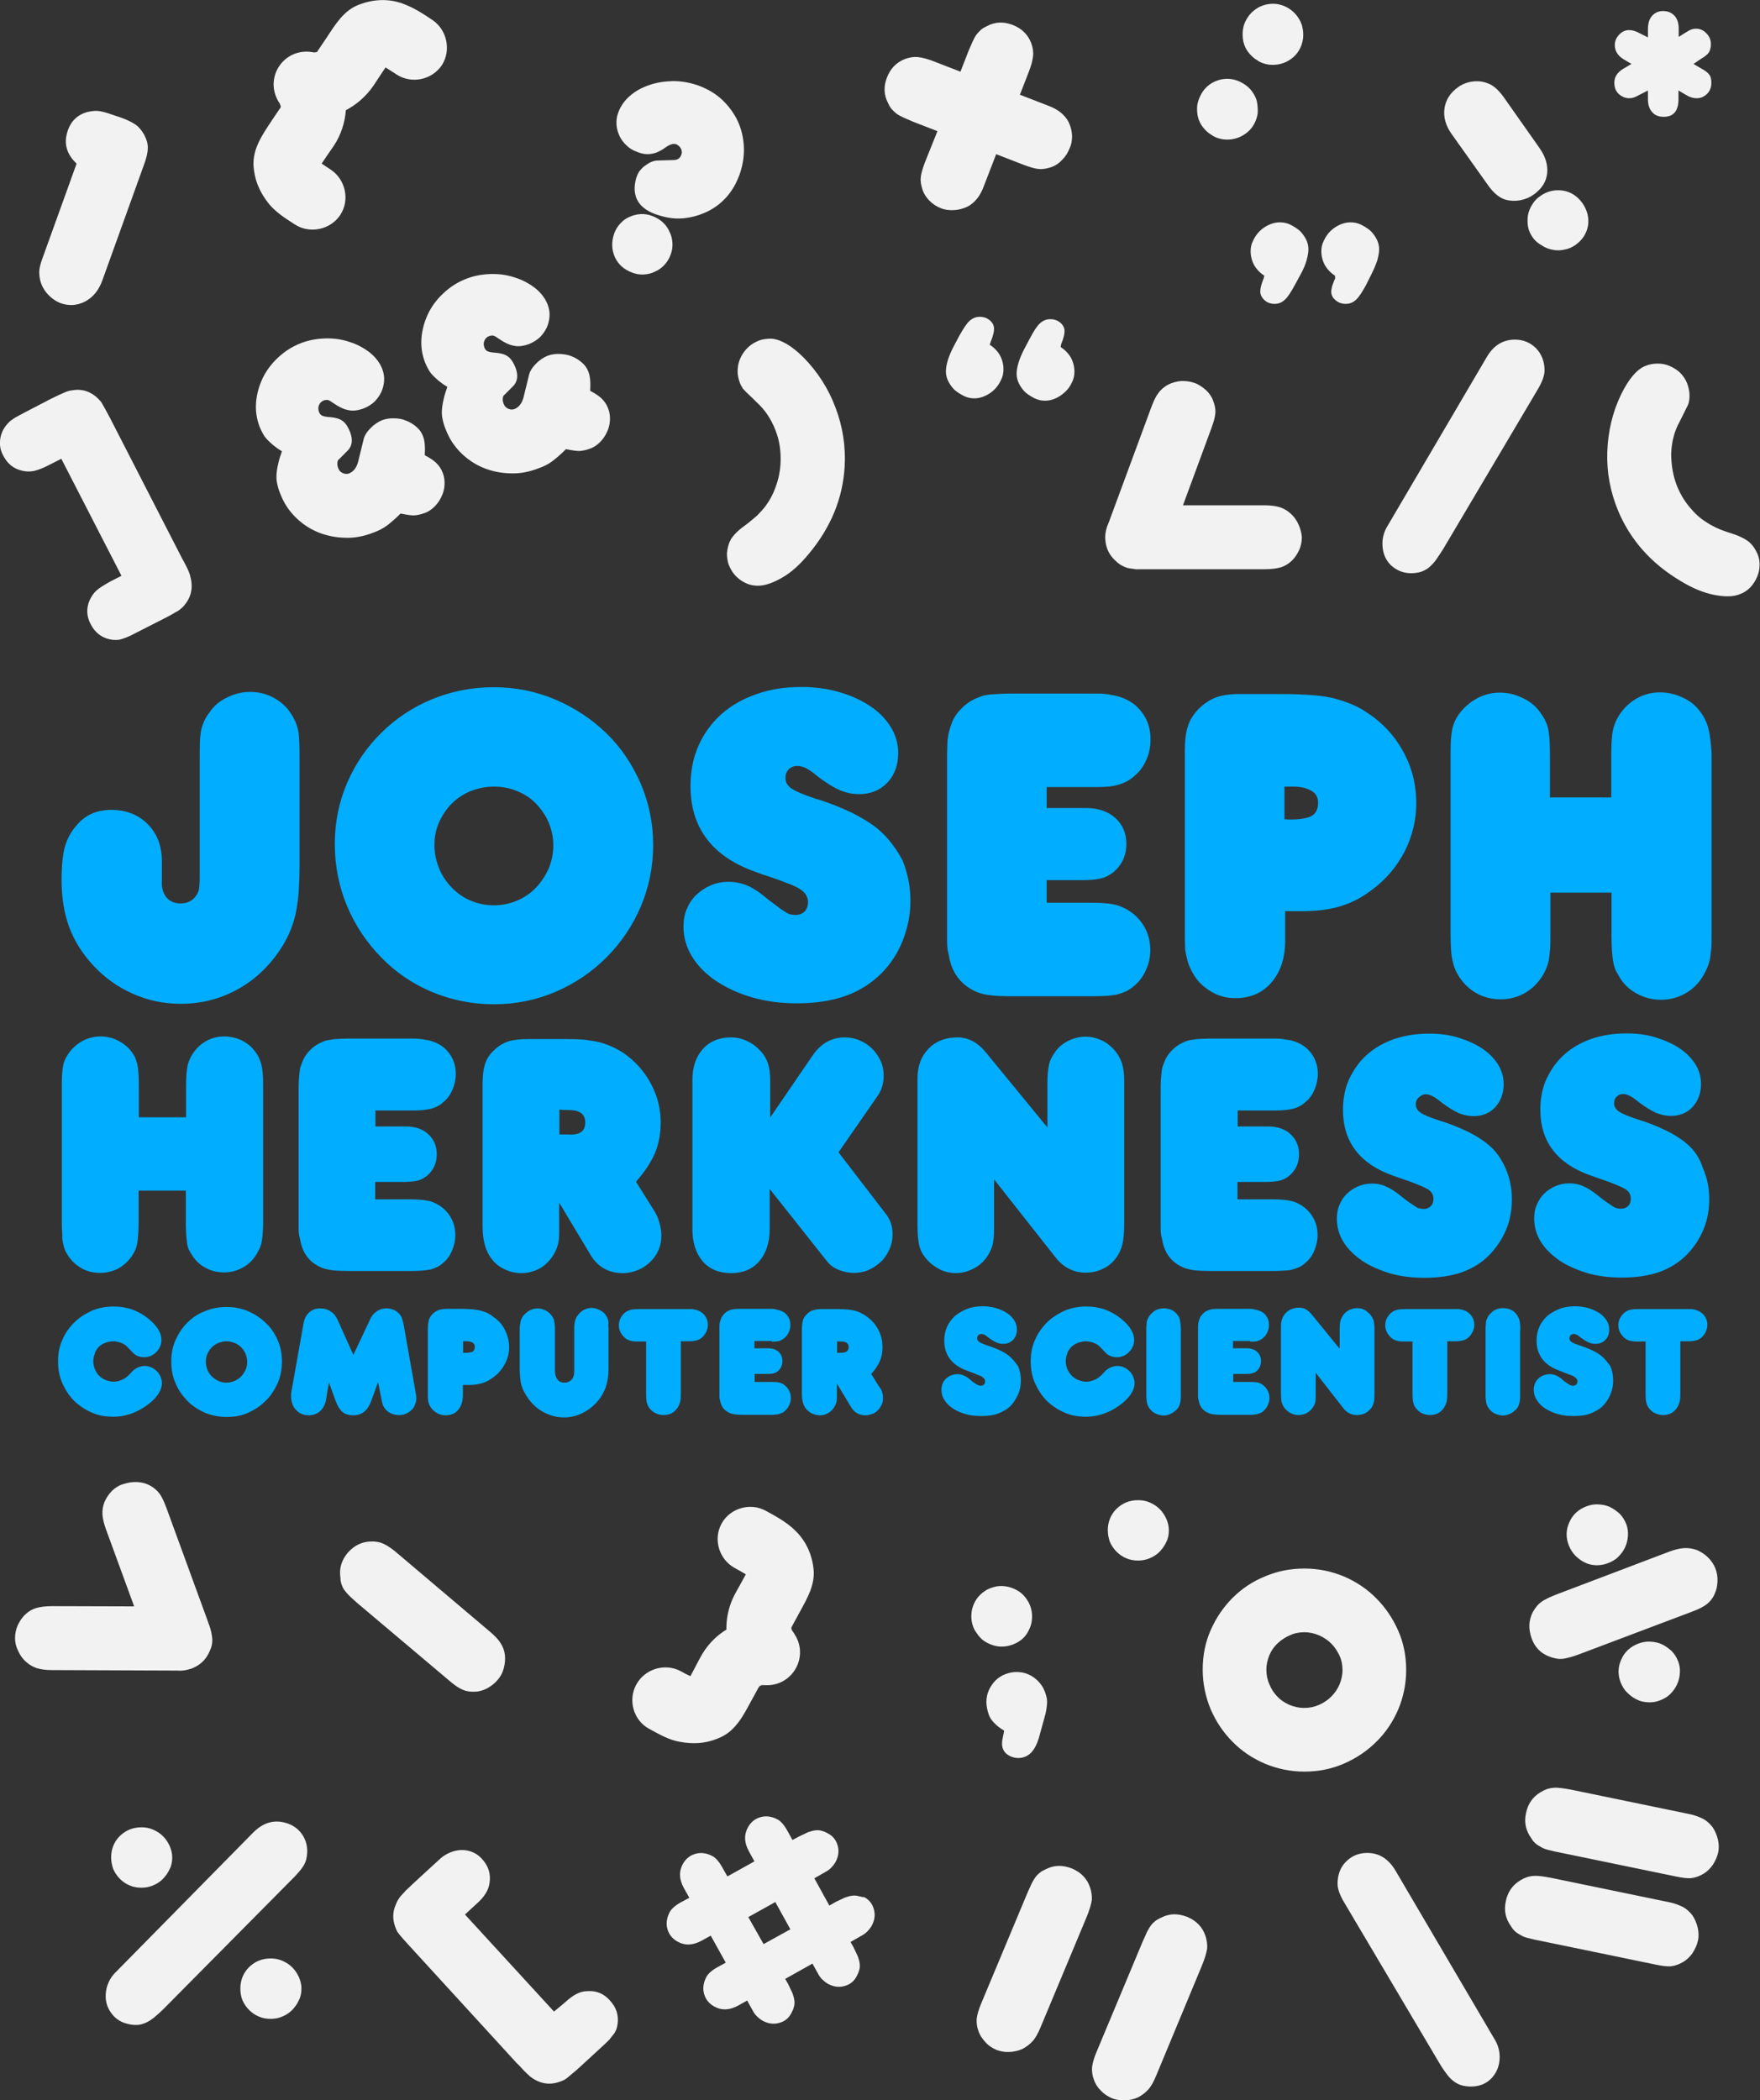 <?xml version="1.0" encoding="utf-8"?>
<!-- Generator: Adobe Illustrator 18.0.0, SVG Export Plug-In . SVG Version: 6.00 Build 0)  -->
<!DOCTYPE svg PUBLIC "-//W3C//DTD SVG 1.1//EN" "http://www.w3.org/Graphics/SVG/1.1/DTD/svg11.dtd">
<svg version="1.1" id="header" xmlns="http://www.w3.org/2000/svg" xmlns:xlink="http://www.w3.org/1999/xlink" x="0px" y="0px"
	 viewBox="290.5 -72.7 749.1 893.6" enable-background="new 290.5 -72.7 749.1 893.6" xml:space="preserve">
<rect x="290.5" y="-72.7" width="749.1" height="893.6" fill="#333333" stroke="none"/>
<path id="symbols" fill="#F2F2F2" d="M530.4,779.8c2.2-2,4-3.4,5.5-4.1c1.5-0.8,3.1-1.2,4.9-1.2c3.6-0.2,6.8,1.1,9.3,4
	c2.7,2.9,3.7,6.1,3.3,9.7c-0.1,0.9-0.3,1.7-0.5,2.4c-0.3,0.7-0.6,1.5-1.2,2.2s-1.2,1.5-1.8,2.3c-0.8,0.8-1.7,1.7-2.8,2.7l-9.9,9.1
	c-1.2,1.1-2.1,1.9-3,2.6c-0.8,0.7-1.5,1.2-2,1.7c-0.6,0.5-1.1,0.8-1.6,1.1c-0.5,0.2-1.1,0.5-1.7,0.7c-4.3,1.6-8.5,1-12.4-1.9
	c-0.4-0.3-0.8-0.6-1-0.9c-0.3-0.2-0.7-0.5-1.1-1c-0.4-0.3-0.9-0.9-1.5-1.5c-0.6-0.7-1.4-1.6-2.5-2.6l-45.5-49.7
	c-1.2-1.3-2.1-2.3-2.8-3.1c-0.7-0.8-1.3-1.5-1.7-2c-0.4-0.5-0.8-1-1-1.5c-0.2-0.4-0.5-1-0.7-1.7c-1.2-3.3-1.1-6.4,0.3-9.5
	c0.3-0.8,0.6-1.4,0.9-1.9s0.7-1.1,1.2-1.7c0.5-0.6,1.3-1.3,2-2.2c0.9-0.8,2-1.9,3.5-3.3l6.2-5.7c1.4-1.3,2.6-2.4,3.5-3.2
	c0.8-0.7,1.5-1.4,2.1-1.9c0.5-0.4,1-0.8,1.4-1c0.4-0.2,0.7-0.4,1.2-0.7c2.7-1.3,5.3-1.8,7.9-1.4c2.6,0.4,4.9,1.6,6.7,3.6
	c2.8,3,3.8,6.4,3.3,10c-0.2,1.6-0.7,3.1-1.6,4.6c-0.9,1.5-2.2,3-4,4.6l-4.9,4.5l37.9,41.3L530.4,779.8z M499.2,621.7
	c2,1.7,3.5,3.3,4.4,4.8c1,1.5,1.6,3.2,1.8,5c0.2,1.9,0,3.8-0.5,5.7c-0.5,1.9-1.4,3.5-2.6,4.9c-1.3,1.5-2.7,2.6-4.5,3.6
	c-1.8,0.9-3.6,1.4-5.3,1.4c-1.9,0.1-3.7-0.2-5.2-0.9c-1.6-0.7-3.4-1.9-5.7-3.9l-39-32.9c-1.3-1.2-2.4-2.1-3.3-3
	c-0.9-0.9-1.6-1.7-2.2-2.5c-0.6-0.8-0.9-1.6-1.2-2.4c-0.3-0.8-0.5-1.8-0.5-2.9c-0.6-3.9,0.4-7.3,3-10.5c2.7-3.1,6-4.8,9.8-4.9
	c2.1-0.1,3.9,0.2,5.6,1c1.6,0.7,3.8,2.2,6.3,4.4L499.2,621.7z M342.2,172.3l-25.6-49.8l-5.9,3c-2.2,1.1-4.1,1.8-5.8,2.2
	c-1.7,0.3-3.3,0.3-4.9-0.1c-3.7-0.8-6.4-3-8.2-6.6c-1.3-2.4-1.6-4.9-1.1-7.5c0.5-2.6,1.8-4.9,4.1-7c0.4-0.3,0.8-0.6,1.1-0.8
	s0.8-0.6,1.4-0.9c0.6-0.3,1.4-0.8,2.4-1.3c1-0.5,2.4-1.3,4.2-2.2l7.5-3.9c1.8-0.9,3.2-1.6,4.3-2.1c1.1-0.5,2-0.9,2.7-1.2
	c0.8-0.3,1.4-0.5,2-0.6c0.6-0.1,1.3-0.2,2.1-0.3c3.4-0.3,6.4,0.8,9,3c0.5,0.5,1,0.9,1.3,1.3c0.3,0.3,0.8,0.8,1.1,1.4
	c0.3,0.6,0.8,1.3,1.3,2.3c0.5,0.9,1.2,2.2,2,3.7l30.8,60c0.7,1.3,1.3,2.3,1.7,3.2c0.4,0.8,0.7,1.3,0.9,1.9c0.3,0.5,0.4,1,0.5,1.3
	c0.2,0.3,0.3,0.8,0.4,1.3c1.3,4.7,0.4,8.8-2.6,12.3c-0.4,0.5-0.8,0.9-1.3,1.3c-0.4,0.4-1,0.8-1.6,1.2c-0.7,0.3-1.4,0.8-2.3,1.3
	c-0.9,0.5-2,1.1-3.4,1.8l-12,6.1c-1.3,0.7-2.5,1.3-3.5,1.7c-1,0.4-2,0.8-2.8,1c-0.8,0.3-1.7,0.3-2.5,0.3c-0.8,0-1.6-0.1-2.4-0.3
	c-3.5-0.8-6.2-2.9-8-6.4c-1.8-3.4-1.9-6.8-0.5-10.1c0.8-1.7,1.7-3.1,2.9-4.2c1.3-1.2,3.2-2.3,5.8-3.8L342.2,172.3z M461,145.8
	c-2.3,2.3-4.3,4-5.9,5.2c-1.7,1.2-3.6,2.2-5.9,3c-3.9,1.5-7.9,2.3-12,2.1c-4-0.1-7.9-0.9-11.5-2.4c-3.6-1.5-6.8-3.7-9.5-6.4
	c-2.8-2.8-4.9-6-6.4-9.9c-0.6-1.4-1-2.8-1.3-4.2c-0.3-1.3-0.4-2.7-0.3-4.1c0.1-1.4,0.3-2.8,0.7-4.4c0.3-1.6,0.9-3.4,1.6-5.4
	c-1.4-0.8-2.6-1.7-3.6-2.5s-1.8-1.6-2.6-2.4c-0.8-0.8-1.4-1.7-1.9-2.6c-0.5-0.9-1-1.9-1.4-2.9c-1.3-3.4-1.8-6.9-1.5-10.5
	c0.3-3.6,1.3-7,2.8-10.2c1.6-3.3,3.8-6.2,6.6-8.8c2.8-2.6,6-4.7,9.7-6.1c3.3-1.3,6.8-1.9,10.4-2c3.7-0.1,7.1,0.4,10.3,1.5
	c3.3,1,6.1,2.6,8.6,4.5c2.5,2,4.3,4.4,5.3,7c0.6,1.6,0.9,3.3,0.8,4.9s-0.5,3.4-1.2,4.9c-0.8,1.6-1.7,2.9-2.9,4.1s-2.8,2.1-4.4,2.8
	c-2.4,0.9-4.7,1.3-6.7,0.8c-2-0.3-4.3-1.5-6.9-3.3c-0.8-0.6-1.4-0.9-1.9-1c-0.5-0.1-1.1,0-1.7,0.2c-0.9,0.3-1.6,1-2,1.9
	s-0.4,1.8-0.1,2.8c0.3,0.9,0.8,1.5,1.5,1.8c0.7,0.3,1.8,0.5,3.5,0.6c2.2,0.2,3.9,0.7,5.1,1.6c1.3,0.9,2.3,2.5,3.2,4.7
	c1.3,3.4,0.9,6.1-1.2,8.1l-3.4,3.4c-0.5,0.3-0.8,0.9-0.8,1.7c-0.1,0.8,0.1,1.5,0.4,2.3c0.3,0.9,1,1.6,1.9,2c0.9,0.4,1.8,0.5,2.8,0.1
	c1.8-0.8,3.1-2.4,3.8-5.2l2.2-9c0.3-1.6,1.3-3.3,2.9-4.9c1.6-1.7,3.3-2.8,5-3.5c1.6-0.6,3.4-0.9,5.2-0.8c1.8,0,3.5,0.3,5.1,1
	c1.6,0.6,3,1.5,4.3,2.6s2.2,2.3,2.8,3.9c0.8,1.9,1,4.6,0.8,8.2c2.3,1.2,3.9,2.3,5,3.4c1.1,1.1,2,2.4,2.6,4c0.7,1.7,0.9,3.4,0.8,5.2
	c-0.1,1.8-0.5,3.4-1.3,5c-0.7,1.6-1.7,3-3,4.3s-2.8,2.3-4.5,2.8c-1.3,0.5-2.8,0.8-4.2,0.9C465.3,146.6,463.4,146.3,461,145.8z
	 M531.4,118.4c-2.3,2.3-4.3,4-5.9,5.2s-3.6,2.2-5.9,3c-3.9,1.5-7.9,2.3-12,2.1c-4-0.1-7.9-0.9-11.5-2.4c-3.6-1.5-6.8-3.7-9.5-6.4
	c-2.8-2.8-4.9-6-6.4-9.9c-0.6-1.4-1-2.8-1.3-4.2c-0.3-1.3-0.4-2.7-0.3-4.1s0.3-2.8,0.7-4.4c0.3-1.6,0.9-3.4,1.6-5.4
	c-1.4-0.8-2.6-1.7-3.6-2.5s-1.8-1.6-2.6-2.4c-0.8-0.8-1.4-1.7-1.9-2.6c-0.5-0.9-1-1.9-1.4-2.9c-1.3-3.4-1.8-6.9-1.5-10.5
	c0.3-3.6,1.3-7,2.8-10.2c1.6-3.3,3.8-6.2,6.6-8.8c2.8-2.6,6-4.7,9.7-6.1c3.3-1.3,6.8-1.9,10.4-2c3.7-0.1,7.1,0.4,10.3,1.5
	c3.3,1,6.1,2.6,8.6,4.5c2.5,2,4.3,4.4,5.3,7c0.6,1.6,0.9,3.3,0.8,4.9s-0.5,3.4-1.2,4.9c-0.8,1.6-1.7,2.9-2.9,4.1
	c-1.3,1.2-2.8,2.1-4.4,2.8c-2.4,0.9-4.7,1.3-6.7,0.8c-2-0.3-4.3-1.5-6.9-3.3c-0.8-0.6-1.4-0.9-1.9-1c-0.5-0.1-1.1,0-1.7,0.2
	c-0.9,0.3-1.6,1-2,1.9c-0.4,0.9-0.4,1.8-0.1,2.8c0.3,0.9,0.8,1.5,1.5,1.8c0.7,0.3,1.8,0.5,3.5,0.6c2.2,0.2,3.9,0.7,5.1,1.6
	c1.3,0.9,2.3,2.5,3.2,4.7c1.3,3.4,0.9,6.1-1.2,8.1l-3.4,3.4c-0.5,0.3-0.8,0.9-0.8,1.7c-0.1,0.8,0.1,1.5,0.4,2.3c0.3,0.9,1,1.6,1.9,2
	c0.9,0.4,1.8,0.5,2.8,0.1c1.8-0.8,3.1-2.4,3.8-5.2l2.2-9c0.3-1.6,1.3-3.3,2.9-4.9c1.6-1.7,3.3-2.8,5-3.5c1.6-0.6,3.4-0.9,5.2-0.8
	c1.8,0.1,3.5,0.3,5.1,1c1.6,0.6,3,1.5,4.3,2.6c1.3,1.1,2.2,2.3,2.8,3.9c0.8,1.9,1,4.6,0.8,8.2c2.3,1.2,3.9,2.3,5,3.4
	c1.1,1.1,2,2.4,2.6,4c0.7,1.7,0.9,3.4,0.8,5.2s-0.5,3.4-1.3,5c-0.7,1.6-1.7,3-3,4.3c-1.3,1.3-2.8,2.3-4.5,2.8
	c-1.3,0.5-2.8,0.8-4.2,0.9C535.7,119.2,533.8,118.9,531.4,118.4z M733.3,790.1c-1,2.4-2.1,4.4-3.3,5.7c-1.2,1.3-2.6,2.4-4.3,3.3
	c-1.8,0.8-3.6,1.2-5.6,1.3c-2,0.1-3.9-0.3-5.5-0.9c-1.8-0.8-3.4-1.8-4.7-3.3c-1.3-1.4-2.4-3-2.9-4.6c-0.7-1.8-0.9-3.5-0.8-5.3
	c0.2-1.7,0.8-3.9,1.9-6.5l19.7-47.1c0.7-1.6,1.3-2.9,1.8-4c0.6-1.1,1.1-2,1.7-2.8c0.6-0.8,1.3-1.4,1.9-1.9c0.8-0.6,1.6-1,2.5-1.4
	c3.5-1.8,7.1-1.8,11-0.3c3.8,1.6,6.4,4.2,7.7,7.9c0.7,2,0.9,3.9,0.8,5.6c-0.3,1.8-1,4.3-2.3,7.4L733.3,790.1z M782.5,810.7
	c-1,2.4-2.1,4.4-3.3,5.7c-1.2,1.3-2.6,2.4-4.3,3.3c-1.8,0.8-3.6,1.2-5.6,1.3c-2,0.1-3.9-0.3-5.5-0.9c-1.8-0.8-3.4-1.8-4.8-3.3
	c-1.4-1.4-2.4-3-2.9-4.6c-0.7-1.8-0.9-3.5-0.8-5.3c0.2-1.7,0.8-3.9,1.9-6.5l19.7-47.1c0.7-1.6,1.3-2.9,1.8-4c0.6-1.1,1.1-2,1.7-2.8
	c0.6-0.8,1.3-1.4,1.9-1.9c0.8-0.6,1.6-1,2.5-1.4c3.5-1.8,7.1-1.8,11-0.3c3.8,1.6,6.4,4.2,7.7,7.9c0.7,2,0.9,3.9,0.8,5.6
	c-0.3,1.8-1,4.3-2.3,7.4L782.5,810.7z M711.7,73.9c1.9,1.3,3.4,2.8,4.4,4.6c1,1.8,1.5,3.9,1.5,5.9c0,1.7-0.3,3.2-1.1,4.7
	c-0.7,1.5-1.6,2.8-2.7,3.9c-1.1,1.1-2.4,2-3.9,2.7c-1.5,0.7-3.1,1.1-4.6,1.1c-1.6,0-3.1-0.3-4.5-1c-1.4-0.7-2.7-1.5-3.9-2.5
	c-1.1-1-2-2.3-2.7-3.6c-0.7-1.3-1.1-2.8-1.1-4.3c0-2.9,1.1-6.4,3.2-10.5l2.6-4.9c1.6-2.8,2.9-4.9,4.2-6.1c1.3-1.2,2.7-1.8,4.4-1.8
	c1.7,0,3.1,0.5,4.3,1.5c1.2,1,1.8,2.3,1.8,3.6c0,1.3-0.4,2.9-1.3,5.2c-0.1,0.2-0.2,0.3-0.2,0.6C711.9,73.4,711.9,73.7,711.7,73.9z
	 M741.9,74.9c1.9,1.3,3.4,2.8,4.4,4.6c1,1.8,1.5,3.9,1.5,5.9c0,1.7-0.3,3.2-1.1,4.7c-0.7,1.5-1.6,2.8-2.8,3.9
	c-1.2,1.1-2.4,2-3.9,2.7c-1.5,0.7-3,1.1-4.7,1.1c-1.5,0-2.9-0.3-4.4-1c-1.4-0.7-2.7-1.5-3.9-2.5c-1.1-1-2-2.3-2.7-3.6
	c-0.7-1.3-1.1-2.8-1.1-4.3c0-2.9,1.1-6.4,3.2-10.5L729,71c1.5-2.8,2.8-4.9,4.1-6.1c1.3-1.2,2.8-1.8,4.4-1.8c1.7,0,3.1,0.5,4.3,1.5
	c1.2,1,1.8,2.3,1.8,3.6c0,1.3-0.4,2.9-1.3,5.2c-0.1,0.2-0.2,0.3-0.2,0.6C742.1,74.4,742,74.7,741.9,74.9z M828.7,44.7
	c-1.9-1.3-3.4-2.8-4.4-4.6c-1-1.8-1.5-3.9-1.5-5.9c0-1.6,0.3-3.1,1.1-4.6c0.7-1.5,1.6-2.8,2.7-3.9c1.1-1.1,2.4-2,3.9-2.7
	c1.5-0.7,3-1.1,4.7-1.1c1.6,0,3.1,0.3,4.5,1c1.4,0.7,2.7,1.5,3.9,2.5c1.1,1,2,2.3,2.7,3.6c0.7,1.3,1.1,2.8,1.1,4.3
	c0,1.4-0.3,3-0.8,4.8c-0.5,1.8-1.3,3.7-2.4,5.7l-2.6,4.8c-1.6,2.9-2.9,5-4.2,6.2c-1.3,1.2-2.7,1.8-4.4,1.8s-3.1-0.5-4.3-1.6
	c-1.2-1.1-1.8-2.3-1.8-3.7c0-1.3,0.4-2.9,1.3-5.2c0.1-0.2,0.2-0.3,0.2-0.6C828.4,45.2,828.5,45,828.7,44.7z M858.8,44.7
	c-1.9-1.3-3.4-2.8-4.4-4.6c-1-1.8-1.5-3.9-1.5-5.9c0-1.6,0.3-3.1,1.1-4.6c0.7-1.5,1.6-2.8,2.7-3.9c1.1-1.1,2.4-2,3.9-2.7
	c1.5-0.7,3-1.1,4.7-1.1c1.6,0,3.1,0.3,4.5,1c1.4,0.7,2.7,1.5,3.9,2.5c1.1,1,2,2.3,2.7,3.6c0.7,1.3,1.1,2.8,1.1,4.3
	c0,1.4-0.3,3-0.8,4.8c-0.6,1.8-1.4,3.7-2.4,5.7l-2.4,4.8c-1.6,2.9-2.9,5-4.2,6.2c-1.3,1.2-2.7,1.8-4.4,1.8s-3.1-0.5-4.4-1.6
	c-1.3-1.1-1.8-2.3-1.8-3.7c0-0.6,0.2-1.3,0.4-2.3c0.3-0.9,0.7-1.9,1.1-2.9c0.1-0.2,0.2-0.3,0.2-0.6C858.6,45.2,858.7,45,858.8,44.7z
	 M923.2,79.4c2.9-5.1,7-7.6,12.1-7.6c3.6,0,6.6,1.3,9,3.7c2.3,2.4,3.6,5.6,3.6,9.4c0,2.2-1,4.9-2.9,8.1l-40.3,68
	c-1.2,1.9-2.3,3.5-3.2,4.8c-1,1.3-2,2.3-3.1,3.2c-1.1,0.8-2.2,1.3-3.4,1.7c-1.2,0.3-2.4,0.5-3.9,0.5c-3.5,0-6.4-1.3-8.8-3.6
	c-2.3-2.4-3.4-5.4-3.4-9c0-2.6,0.7-5.1,2.1-7.4L923.2,79.4z M926.7,795.1c1.4,2.3,2.1,4.8,2.1,7.4c0,3.6-1.2,6.6-3.4,9
	c-2.3,2.4-5.2,3.6-8.8,3.6c-1.5,0-2.8-0.2-3.9-0.5c-1.2-0.3-2.3-0.9-3.4-1.7c-1.1-0.8-2.1-1.8-3.1-3.2c-1-1.3-2.1-2.9-3.2-4.8
	l-40.3-68c-2-3.3-2.9-6-2.9-8.1c0-3.8,1.2-7,3.6-9.4s5.4-3.7,9-3.7c5.1,0,9.1,2.5,12.1,7.6L926.7,795.1z M821.3-64.9
	c0.9-1.5,2-2.7,3.4-3.7c1.3-1,2.8-1.7,4.4-2.1c1.6-0.4,3.3-0.5,4.9-0.3c1.7,0.3,3.3,0.8,4.9,1.8c1.5,0.9,2.8,2.1,3.8,3.5
	s1.8,2.9,2.1,4.5c0.4,1.6,0.5,3.3,0.3,5c-0.3,1.8-0.8,3.4-1.7,4.9c-0.9,1.5-2,2.7-3.4,3.7c-1.4,1-2.9,1.7-4.5,2.1s-3.3,0.5-5,0.3
	c-1.8-0.3-3.4-0.8-4.8-1.8c-1.6-0.9-2.8-2.1-3.9-3.5c-1-1.3-1.7-2.8-2.1-4.5c-0.3-1.6-0.4-3.3-0.2-4.9
	C819.7-61.7,820.3-63.3,821.3-64.9z M801.9-32.9c1.8-3.1,4.5-5,7.9-5.9c3.4-0.8,6.6-0.3,9.8,1.6c1.5,0.9,2.8,2,3.8,3.4
	c1,1.4,1.8,2.9,2.1,4.5c0.3,1.6,0.4,3.3,0.3,4.9c-0.3,1.7-0.8,3.3-1.7,4.8c-0.9,1.6-2.1,2.8-3.5,3.8c-1.4,1-2.9,1.7-4.5,2.1
	c-1.6,0.4-3.3,0.5-5,0.3c-1.8-0.3-3.4-0.8-4.8-1.8c-1.6-0.9-2.8-2.1-3.9-3.5c-1-1.3-1.7-2.8-2.1-4.5c-0.3-1.6-0.4-3.3-0.2-4.9
	C800.4-29.7,801-31.3,801.9-32.9z M704.1,617.2c-0.3-1.7-0.2-3.4,0.1-5c0.4-1.7,1-3.1,2-4.6c1-1.4,2.2-2.5,3.6-3.4
	c1.4-1,3.1-1.5,4.8-1.9c1.7-0.3,3.4-0.2,5.1,0.2c1.7,0.4,3.2,1.1,4.6,2c1.3,0.9,2.5,2.1,3.4,3.6c1,1.4,1.6,3.1,1.9,4.8
	c0.3,1.7,0.2,3.4-0.1,5c-0.4,1.7-1.1,3.2-2,4.6c-0.9,1.4-2.1,2.5-3.6,3.4c-1.5,0.9-3.1,1.5-4.7,1.8c-1.8,0.3-3.5,0.3-5.1-0.1
	c-1.7-0.4-3.2-1.1-4.6-2c-1.4-0.9-2.5-2.2-3.4-3.6C705,620.6,704.4,618.9,704.1,617.2z M717.9,663.7c-2.5-1.5-4.1-3-5.2-4.4
	s-1.7-3.1-2.1-5.2c-0.7-3.6,0-6.9,2-9.8c2-3,4.8-4.7,8.4-5.4c1.7-0.3,3.4-0.2,5,0.1c1.7,0.4,3.2,1.1,4.6,2.1c1.4,1,2.5,2.2,3.5,3.7
	c0.9,1.5,1.5,3.1,1.9,4.9c0.2,0.9,0.2,1.9,0.1,3.1c-0.1,1.2-0.3,2.4-0.6,3.7l-2.9,10.5c-1.5,4.9-3.9,7.6-7.3,8.2
	c-1.9,0.3-3.6,0-5.3-0.9c-1.6-0.9-2.6-2.2-2.9-3.9c-0.2-0.8-0.1-1.7,0-2.7C717.3,666.7,717.6,665.3,717.9,663.7z M1004.4,134.4
	c1.2,2.9,2.8,5.7,5,8.4s4.5,4.9,7.1,6.5c1.3,0.9,2.9,1.8,4.6,2.6s3.9,1.6,6.5,2.4c3.2,1,5.5,2.2,7.1,3.4c1.6,1.3,2.8,3,3.8,5.2
	c0.7,1.6,1,3.3,0.9,5c0,1.8-0.4,3.4-1.1,5c-0.7,1.6-1.6,3-2.8,4.3c-1.3,1.3-2.6,2.2-4.2,2.8c-2.9,1.3-6.7,1.3-11.3,0.4
	c-4.5-0.9-9.3-2.9-14.2-5.9c-12.6-7.5-21.4-17.5-26.6-29.9c-3.3-8-4.9-16.3-4.6-25c0.3-8.7,2.2-16.9,5.9-24.5
	c3.2-6.5,6.6-10.6,10.3-12.1c1.7-0.7,3.4-1,5.2-1s3.5,0.3,5.1,1c1.6,0.7,3.1,1.6,4.4,2.8c1.3,1.3,2.3,2.7,3,4.4
	c0.9,2.3,1.3,4.7,1,7.2c-0.1,0.5-0.2,0.8-0.2,1.2c-0.1,0.3-0.3,0.8-0.5,1.3c-0.3,0.6-0.7,1.3-1.2,2.4c-0.5,1.1-1.3,2.5-2.2,4.4
	c-2.3,4.1-3.4,8.6-3.6,13.6C1001.8,125.2,1002.6,130,1004.4,134.4z M620.5,110.2c-1.8-4.6-4.4-8.5-7.8-11.6
	c-1.5-1.5-2.7-2.7-3.5-3.4c-0.8-0.8-1.5-1.4-1.9-1.9c-0.4-0.4-0.8-0.8-0.8-1c-0.2-0.3-0.3-0.6-0.6-1c-1.1-2.3-1.6-4.7-1.4-7.1
	c0.1-1.8,0.6-3.5,1.4-5.1c0.8-1.6,1.9-3,3.2-4.2c1.3-1.2,2.8-2,4.4-2.7c1.7-0.6,3.4-0.8,5.3-0.8c4,0.3,8.6,2.9,13.7,8
	c5.9,6,10.6,13.2,13.6,21.3c3.1,8.1,4.4,16.6,3.9,25.2c-0.8,13.4-5.8,25.7-15.2,37c-3.7,4.5-7.5,8-11.6,10.3s-7.6,3.5-10.8,3.3
	c-1.8-0.1-3.4-0.5-4.9-1.3c-1.6-0.8-2.9-1.8-4.1-3.1c-1.2-1.3-2-2.8-2.7-4.4c-0.6-1.7-0.8-3.4-0.8-5c0.2-2.3,0.8-4.4,1.8-6.1
	c1.1-1.7,2.9-3.6,5.6-5.5c2.3-1.7,4-3.2,5.4-4.4c1.3-1.3,2.5-2.6,3.5-3.9c1.8-2.4,3.4-5.3,4.5-8.5c1.2-3.3,1.8-6.4,2-9.5
	C623,119.5,622.3,114.7,620.5,110.2z M561.3,3c0.3-0.9,0.7-1.8,1.3-2.8c0.7-0.8,1.4-1.7,2.3-2.3s1.8-1.3,2.8-1.7s1.9-0.6,2.9-0.6
	l6.6-0.2c1.7,0,2.8-0.8,3.3-2.3c0.3-0.8,0.3-1.7-0.2-2.6c-0.4-0.8-1.1-1.4-1.9-1.8c-1.1-0.4-2.4-0.1-4,0.9c-2.3,1.7-4.4,2.8-6.4,3.1
	c-1.8,0.4-4,0.2-6.4-0.8c-1.7-0.6-3.2-1.5-4.4-2.7c-1.3-1.2-2.3-2.5-3-4s-1.2-3.1-1.3-4.9c-0.1-1.8,0.1-3.4,0.7-5
	c1-2.8,2.7-5.2,5-7.2s5-3.5,8.2-4.6c3.1-1.1,6.5-1.6,10.1-1.7c3.6,0,7.1,0.6,10.6,1.8c3.9,1.4,7.4,3.4,10.2,6c2.8,2.6,5.1,5.7,6.7,9
	c1.6,3.4,2.5,7.1,2.7,11c0.2,3.9-0.4,7.9-1.8,11.9c-2.7,7.5-7.4,12.8-14.1,16c-3.3,1.5-6.6,2.4-10.2,2.7c-3.5,0.3-6.9-0.3-10.1-1.3
	C562.2,16.3,559.1,10.8,561.3,3z M551.9,26.7c0.6-1.6,1.4-3,2.6-4.3c1.1-1.2,2.4-2.2,3.9-2.8c1.5-0.7,3.1-1.1,4.8-1.2
	c1.7-0.1,3.4,0.2,4.9,0.8c1.6,0.6,3.1,1.4,4.4,2.6c1.3,1.2,2.3,2.5,2.9,4c0.8,1.5,1.2,3.1,1.3,4.8c0.1,1.7-0.1,3.3-0.7,4.9
	c-0.6,1.7-1.5,3.2-2.6,4.4c-1.2,1.3-2.5,2.3-4,2.9c-1.5,0.8-3.1,1.2-4.9,1.3c-1.7,0.1-3.4-0.2-4.9-0.8c-3.5-1.3-5.9-3.4-7.4-6.6
	C550.8,33.5,550.7,30.2,551.9,26.7z M762,578.4c0-3.6,1.3-6.7,3.7-9.1c2.5-2.4,5.5-3.7,9.2-3.7c1.8,0,3.4,0.3,5,1
	c1.6,0.7,3,1.6,4.2,2.8c1.2,1.2,2.1,2.6,2.8,4.1c0.7,1.6,1.1,3.2,1.1,4.9c0,1.8-0.3,3.5-1.1,5c-0.7,1.6-1.7,2.9-2.8,4.1
	c-1.2,1.2-2.5,2.1-4.2,2.8c-1.6,0.7-3.3,1-5,1c-1.8,0-3.5-0.3-5.1-1c-1.6-0.7-2.9-1.6-4.1-2.8c-1.2-1.2-2.1-2.6-2.8-4.1
	C762.4,581.9,762,580.2,762,578.4z M1009.2,699.1c2.6,0.5,4.6,1.3,6.2,2.1c1.5,0.8,2.8,2,4,3.5c1.1,1.6,1.8,3.4,2.3,5.3
	c0.4,1.9,0.5,3.8,0.1,5.5c-0.4,1.8-1.2,3.6-2.3,5.3c-1.2,1.7-2.5,2.9-4,3.8c-1.7,1-3.4,1.6-5,1.8c-1.7,0.2-3.9-0.1-6.8-0.7
	l-49.9-10.3c-1.7-0.3-3.1-0.7-4.4-1c-1.2-0.3-2.2-0.7-3-1.2c-0.8-0.4-1.6-0.9-2.3-1.5s-1.3-1.3-1.8-2.2c-2.3-3.1-3.2-6.7-2.3-10.7
	c0.8-4,2.9-7,6.3-9c1.8-1.1,3.6-1.7,5.4-1.8c1.8-0.2,4.4,0.2,7.6,0.8L1009.2,699.1z M1000.6,736.6c2.6,0.5,4.6,1.3,6.2,2.1
	c1.5,0.8,2.8,2,4,3.5c1.1,1.6,1.8,3.4,2.3,5.3c0.4,1.9,0.5,3.8,0.1,5.5c-0.4,1.8-1.2,3.6-2.3,5.3c-1.2,1.7-2.5,2.9-4,3.8
	c-1.7,1-3.4,1.6-5,1.8c-1.7,0.2-3.9-0.1-6.8-0.7l-49.9-10.3c-1.7-0.3-3.1-0.7-4.4-1c-1.2-0.3-2.2-0.7-3-1.2
	c-0.8-0.4-1.6-0.9-2.3-1.5s-1.3-1.3-1.8-2.2c-2.3-3.1-3.2-6.7-2.3-10.7c0.8-4,2.9-7,6.3-9c1.8-1.1,3.6-1.7,5.4-1.8
	c1.8-0.2,4.4,0.2,7.6,0.8L1000.6,736.6z M746.8-15c-0.1-2-0.6-3.9-1.4-5.6c-0.8-1.7-2-3-3.4-4.2c-1.3-1.1-3.3-2.2-5.8-3.1l-11.6-4.5
	l3.5-9c1.3-3.2,1.9-5.6,2.1-7.4c0.2-1.8-0.1-3.7-0.8-5.6c-1.4-3.6-4-6.2-7.9-7.7c-3.9-1.5-7.5-1.3-10.9,0.5
	c-0.9,0.4-1.8,0.9-2.5,1.5c-0.7,0.6-1.3,1.3-1.9,2c-0.6,0.8-1.1,1.7-1.6,2.8c-0.5,1.1-1.1,2.5-1.8,4.1l-3.5,9l-10.6-4.1
	c-3.2-1.3-5.6-1.9-7.4-2.1c-1.8-0.2-3.7,0.1-5.6,0.8c-3.6,1.4-6.2,4-7.7,7.9c-1.5,3.9-1.3,7.5,0.5,10.9c0.4,0.9,0.9,1.8,1.5,2.5
	c0.6,0.7,1.3,1.3,2,1.9c0.8,0.6,1.7,1.1,2.8,1.6c1.1,0.5,2.5,1.1,4.1,1.8l10.6,4.1l-5.3,13.2c-1,2.7-1.7,4.9-1.8,6.6
	c-0.2,1.7,0.2,3.4,0.8,5.3c0.6,1.7,1.6,3.2,3,4.6c1.4,1.4,3,2.4,4.8,3.1c1.7,0.7,3.5,0.9,5.5,0.8c2-0.1,3.9-0.6,5.6-1.4
	c1.7-0.8,3-2,4.2-3.4c1.1-1.3,2.2-3.3,3.1-5.8l5.1-13.2l11.6,4.5c2.7,1,4.9,1.7,6.6,1.8c1.7,0.2,3.4-0.2,5.3-0.8
	c1.7-0.6,3.2-1.6,4.6-3.1c1.4-1.4,2.4-3,3.1-4.8C746.6-11.3,746.8-13.1,746.8-15z M1001,587.5c2.4-0.9,4.6-1.4,6.4-1.5
	c1.8-0.1,3.5,0.2,5.3,0.8c1.8,0.8,3.4,1.8,4.8,3.2c1.4,1.4,2.4,2.9,3.1,4.6c0.7,1.8,1,3.7,0.9,5.7c-0.1,2-0.5,3.8-1.3,5.4
	c-0.8,1.8-1.9,3.1-3.3,4.2c-1.3,1-3.4,2.1-6.1,3.1L963.1,631c-1.6,0.6-3,1.1-4.2,1.4s-2.3,0.6-3.2,0.7c-0.9,0.1-1.8,0.1-2.8-0.1
	c-0.9-0.2-1.8-0.4-2.8-0.8c-3.7-1.3-6.3-3.9-7.7-7.8c-1.4-3.9-1.3-7.5,0.4-11c1-1.8,2.2-3.4,3.6-4.4c1.4-1.1,3.8-2.2,6.9-3.4
	L1001,587.5z M958.2,584.8c-1.3-3.4-1.2-6.7,0.3-9.9c1.4-3.2,3.9-5.4,7.3-6.7c1.6-0.6,3.3-0.9,5-0.8c1.8,0.1,3.4,0.4,4.9,1.1
	s2.8,1.7,4.1,2.8c1.2,1.2,2.1,2.6,2.8,4.3c0.7,1.7,0.9,3.4,0.8,5.1s-0.5,3.4-1.2,4.9c-0.7,1.5-1.6,2.8-2.9,4.1
	c-1.3,1.3-2.8,2.1-4.4,2.7c-1.7,0.7-3.4,0.9-5.1,0.9c-1.7-0.1-3.3-0.4-4.8-1.2c-1.5-0.7-2.8-1.7-4-2.9
	C959.8,588,958.9,586.5,958.2,584.8z M980.3,643.2c-1.3-3.4-1.2-6.7,0.3-9.9c1.4-3.2,3.9-5.4,7.3-6.7c1.6-0.6,3.3-0.9,5-0.8
	c1.8,0.1,3.4,0.4,4.9,1.1c1.5,0.7,2.8,1.7,4.1,2.8c1.2,1.2,2.1,2.6,2.8,4.3c0.7,1.7,0.9,3.4,0.8,5.1s-0.5,3.4-1.2,4.9
	c-0.7,1.5-1.6,2.8-2.9,4.1c-1.3,1.3-2.8,2.1-4.4,2.7c-1.7,0.7-3.4,0.9-5.1,0.8c-1.7-0.1-3.3-0.4-4.8-1.2c-1.5-0.7-2.8-1.7-4-2.9
	C981.9,646.4,981,644.9,980.3,643.2z M398.1,707.2c4.1-4.2,8.6-5.7,13.6-4.4c3.5,0.9,6.1,2.8,7.9,5.8c1.7,3,2.1,6.3,1.2,10
	c-0.5,2.1-2.2,4.4-4.9,7.2l-55.6,56.1c-1.6,1.6-3,2.8-4.3,3.9c-1.3,1-2.5,1.8-3.8,2.3c-1.3,0.5-2.4,0.8-3.6,0.8
	c-1.2,0-2.5-0.1-3.9-0.5c-3.4-0.8-5.9-2.8-7.6-5.7c-1.7-2.9-2-6.1-1.2-9.6c0.7-2.5,1.9-4.8,3.9-6.7L398.1,707.2z M337.8,717.6
	c0-3.6,1.3-6.7,3.7-9.1c2.5-2.4,5.5-3.7,9.2-3.7c1.8,0,3.4,0.3,5,1c1.6,0.7,3,1.6,4.2,2.8s2.1,2.6,2.8,4.1c0.7,1.6,1.1,3.2,1.1,4.9
	c0,1.8-0.3,3.5-1.1,5c-0.7,1.6-1.7,2.9-2.8,4.1c-1.2,1.2-2.5,2.1-4.2,2.8c-1.6,0.7-3.3,1-5,1c-1.8,0-3.5-0.3-5.1-1
	c-1.6-0.7-2.9-1.6-4.1-2.8c-1.2-1.2-2.1-2.6-2.8-4.1C338.2,721.1,337.8,719.4,337.8,717.6z M392.8,773.4c0-3.6,1.3-6.7,3.7-9.1
	c2.5-2.4,5.5-3.7,9.2-3.7c1.8,0,3.4,0.3,5,1c1.6,0.7,3,1.6,4.2,2.8s2.1,2.6,2.8,4.1c0.7,1.6,1.1,3.2,1.1,4.9c0,1.8-0.3,3.5-1.1,5
	c-0.7,1.6-1.7,2.9-2.8,4.1c-1.2,1.2-2.5,2.1-4.2,2.8c-1.6,0.7-3.3,1-5,1c-1.8,0-3.5-0.3-5.1-1c-1.6-0.7-2.9-1.6-4.1-2.8
	s-2.1-2.6-2.8-4.1C393.1,776.9,392.8,775.2,392.8,773.4z M474.4-64.3c-4-2.7-8.1-5.3-12.6-6.9c-6.1-2.2-12.4-1.8-18.3,0.4
	c-6.6,2.4-10.2,8.4-13.9,14c-1.2,1.7-2.3,3.5-3.5,5.2c-0.2,0.2-0.4,0.5-0.4,0.7c-0.1,0.1-0.3,0.3-0.4,0.4l-0.1,0c-0.1,0-0.1,0-0.2,0
	c-0.1,0-0.2,0-0.3,0.1c-0.4,0-0.8,0-1.2-0.1c-12.3-2.1-21,11.1-14.1,21.6c0.2,0.2,0.3,0.6,0.4,0.9c0,0.1,0,0.1,0.1,0.2
	c0,0.2,0.1,0.3,0.1,0.5l0,0.1c-0.1,0.4-0.4,0.8-0.6,1c-1.2,1.7-2.3,3.5-3.5,5.2c-3.7,5.6-7.8,11.5-7.5,18.6
	C398.8,4,401,9.1,405,14.1c3,3.6,7.1,6.2,11,8.7c6.3,4.1,15.1,2.3,19.3-4s2.3-15.1-4-19.3c-1.3-0.8-2.6-1.8-3.9-2.6
	c1.7-2.6,3.5-5.1,5.2-7.6c3.1-4.7,4.7-9.9,5.1-15.1c4.6-2.4,8.7-6,11.8-10.5c1.7-2.6,3.4-5.2,5.1-7.7c1.6,1,3.2,2,4.7,3
	c6.3,4.1,15,2.4,19.3-4C482.6-51.3,480.8-60.1,474.4-64.3z M580.3,638.4c1.4,0.8,2.9,1.6,4.3,2.2c0.7,0.4,3.4,1.4-0.2,0.2
	c0.9,0.3,1.7,0.4,2.7,0.6c-3.4-0.7-1.3-0.1-0.2-0.2c-0.7,0.1-1.3,0.2-2,0.3c1.4-0.5,1-0.3-1.2,0.6c2.4-1.1-2.4,2.4-0.4,0.4
	c2.5-2.4-2.1,3.2-0.6,0.8c2.2-3.5,4-7.4,6-11c6.3-11.6,18.9-17.8,31.9-15.4c-4.3,7.9-8.5,15.7-12.8,23.6c-9-9.6-10.6-23.5-4.4-35.1
	c1.8-3.3,3.7-6.6,5.5-10c0.4-0.7,0.7-1.5,1.1-2.2c-0.2,0.6-0.5,1.4-0.7,2c-0.2,2.5-0.3,3.1-0.2,1.5c0.1-2.8,0.9,3.1,0,0.4
	c0.2,0.6,0.5,1.1,0.8,1.7c-0.8-1.2-0.6-1,0.7,0.6c-0.6-0.8-1.4-1.5-2.2-2.1c2.6,2.4,0.7,0.5-0.2,0c-1.7-1-3.4-2-5.1-2.9
	c-6.6-3.7-9.1-12.2-5.5-18.8c3.6-6.6,12.2-9.1,18.8-5.5c4.2,2.3,8.5,4.6,12,7.9c4.8,4.4,7.5,10,8.3,16.3c1,7-2.6,13-5.8,18.9
	c-1,1.8-2,3.7-3,5.5c-0.4,0.7-0.7,1.4-1.1,2.2c1.7-3.6,0.6-1.6,0.4-0.6c-0.6,2.7,0.1-3.4,0.1-0.8c0,0.7,0,1.3,0.2,1.9
	c-0.5-4.2-0.4-2.3-0.1-1.1c0.1,0.5,0.3,1,0.5,1.6c-1.7-4.2-1.1-2.4-0.6-1.5c0.3,0.7,0.8,1.3,1.2,1.9c1.1,1.5-2.9-3.4-1.5-1.8
	c9.5,10.2,0.9,26-12.8,23.6c-1.2-0.2-3-0.3,2.6,0.3c-0.7-0.1-1.4,0-2.1,0c-0.4,0-0.9,0.1-1.4,0.2c4.6-0.5,2.5-0.4,1.5-0.2
	c-0.5,0.1-1.1,0.4-1.7,0.5c4-1.4,2.1-0.9,1-0.4c-0.9,0.5-2.7,2.1,0.6-0.6c-0.6,0.5-1.1,1.1-1.6,1.6c2.8-3.1,0.8-1.1,0.1,0.1
	c-1,1.9-2,3.7-3,5.5c-3.2,5.9-6.4,12.3-12.8,15.3c-5.8,2.7-11.3,3.2-17.7,2c-4.6-0.8-8.8-3.3-12.9-5.5c-6.7-3.6-9.1-12.2-5.5-18.8
	C565,637.3,573.6,634.8,580.3,638.4L580.3,638.4z M908.4-15.6c-2.6-3.6-3.6-7.3-3.1-10.9c0.5-3.6,2.4-6.7,5.8-9.1
	c1.8-1.3,3.8-2.1,6.1-2.4c2.2-0.3,4.3-0.1,6.4,0.7c2.4,0.8,4.8,2.9,7.1,6.2l15,21.3c2.6,3.7,3.7,7.3,3.3,10.9
	c-0.4,3.6-2.3,6.5-5.6,8.9c-1.8,1.3-3.7,2.1-5.8,2.5c-2.2,0.4-4.2,0.3-6.2-0.2c-2.7-0.8-5.3-2.9-7.7-6.4L908.4-15.6z M942.9,28.4
	c-1-1.4-1.7-2.9-2-4.5c-0.3-1.6-0.3-3.2-0.1-4.9c0.3-1.6,0.9-3.2,1.8-4.6c0.9-1.5,2-2.7,3.5-3.7c2.9-2.1,6.2-2.8,9.6-2.3
	s6.2,2.4,8.3,5.3c2.1,3,2.9,6.3,2.4,9.6c-0.6,3.4-2.4,6.1-5.3,8.2c-1.4,1-3,1.7-4.7,2c-1.7,0.4-3.4,0.4-4.9,0.1
	c-1.6-0.3-3.2-0.8-4.6-1.8C945.2,30.9,943.9,29.8,942.9,28.4z M655.9,734.1c-0.8-0.3-1.8-0.3-2.7-0.2s-2,0.4-3.1,0.8
	c-1.1,0.5-2.3,1.1-3.8,1.8l-2.8,1.6l-6.4-11.6l4.9-2.8c1.7-0.9,3-2.3,4-3.9c1.3-2.3,1.7-4.6,1.1-7c-0.6-2.3-1.9-4.2-4.2-5.4
	c-0.9-0.5-1.8-0.9-2.7-1.1c-0.8-0.3-1.8-0.3-2.7-0.2c-0.9,0.1-2,0.4-3.1,0.8c-1.1,0.5-2.3,1.1-3.8,1.8l-2.8,1.5l-2.1-3.8
	c-1.3-2.4-2.7-4-4-4.8c-2.3-1.3-4.8-1.8-7.2-1.2c-2.4,0.6-4.3,2-5.6,4.3c-1.8,3.2-1.7,6.6,0.4,10.4l2.3,4.2l-11.5,6.4l-2.1-3.7
	c-1.3-2.4-2.7-4-4-4.8c-2.3-1.3-4.8-1.8-7.2-1.2c-2.4,0.6-4.3,2-5.6,4.3c-1.8,3.2-1.7,6.6,0.4,10.4l2.3,4.1l-3.4,1.8
	c-2.4,1.3-4,2.7-4.8,4c-1.3,2.3-1.8,4.8-1.2,7.2c0.6,2.4,2,4.3,4.3,5.6c3.2,1.8,6.6,1.7,10.4-0.4l3.8-2.1l6.4,11.5l-3.3,1.8
	c-2.4,1.3-4,2.7-4.8,4c-1.3,2.3-1.8,4.8-1.2,7.2c0.6,2.4,2,4.3,4.3,5.6c3.2,1.8,6.6,1.7,10.4-0.4l3.7-2.1l2.5,4.5
	c0.9,1.7,2.3,3,3.9,4c2.3,1.3,4.6,1.7,7,1.1s4.2-1.9,5.4-4.2c0.5-0.9,0.9-1.8,1.1-2.7c0.3-0.8,0.3-1.8,0.2-2.7
	c-0.1-0.9-0.4-2-0.8-3.1c-0.5-1.1-1.1-2.3-1.8-3.8l-1.3-2.3l11.6-6.5l2.5,4.5c0.9,1.7,2.3,3,3.9,4c2.3,1.3,4.6,1.7,7,1.1
	s4.2-1.9,5.4-4.2c0.5-0.9,0.9-1.8,1.1-2.7c0.3-0.8,0.3-1.8,0.2-2.7c-0.1-0.9-0.4-2-0.8-3.1c-0.5-1.1-1.1-2.3-1.8-3.8l-1.3-2.3
	l4.9-2.8c1.7-0.9,3-2.3,4-3.9c1.3-2.3,1.7-4.6,1.1-7c-0.6-2.3-1.9-4.2-4.2-5.4C657.6,734.6,656.7,734.2,655.9,734.1z M615.5,754.5
	L609,743l11.5-6.4l6.4,11.6L615.5,754.5z M1008.2-59c0.9-0.6,1.7-1,2.3-1.2c0.6-0.2,1.2-0.3,1.8-0.3c1.8,0,3.3,0.7,4.5,2
	c1.3,1.3,1.9,2.8,1.9,4.6c0,1.4-0.3,2.5-0.8,3.4c-0.5,0.8-1.6,1.8-3.2,2.7l-3.4,2.3l3.4,2c1.7,0.9,2.8,1.8,3.4,2.7
	c0.6,0.8,0.8,2,0.8,3.4c0,1.8-0.6,3.4-1.8,4.6s-2.7,1.9-4.4,1.9c-1.5,0-2.9-0.4-4.4-1.3l-3.4-2v3.7c0,5-2.1,7.5-6.3,7.5
	c-2.2,0-3.8-0.7-4.9-2c-1.2-1.3-1.8-3.2-1.8-5.5v-3.7l-3.9,2c-1.4,0.8-2.7,1.3-3.9,1.3c-1.9,0-3.4-0.7-4.7-1.9
	c-1.3-1.3-1.8-2.8-1.8-4.8c0-2.3,1.3-4.4,3.9-5.9l3.4-2l-3.4-2c-2.4-1.5-3.7-3.5-3.7-6c0-1.7,0.6-3.1,1.8-4.4c1.2-1.3,2.6-2,4.3-2
	c1.3,0,2.8,0.4,4.4,1.3l3.6,1.8v-3.6c0-2.3,0.6-4.3,1.8-5.6c1.2-1.3,2.7-2,4.6-2c2.1,0,3.7,0.7,4.9,2c1.2,1.3,1.8,3.2,1.8,5.4v3.6
	L1008.2-59z M319.4-17.3c1.4-4,4.2-6.6,8.1-7.7c1.7-0.4,3.2-0.6,4.6-0.5c1.4,0.1,3.4,0.6,5.9,1.5l3.9,1.3c2.8,1,5,2.1,6.4,3.1
	s2.5,2.4,3.5,4.1c1.1,2.1,1.7,4,1.6,5.9c0,1.8-0.6,4.4-1.8,7.5l-17.5,48.6c-1.5,4.2-3.9,7.2-7.2,9c-3.4,1.8-6.9,2.1-10.6,0.8
	c-1.8-0.7-3.5-1.8-5-3.3c-1.5-1.5-2.6-3.2-3.3-5.1c-0.6-1.7-0.8-3.4-0.8-4.9s0.5-3.4,1.3-5.6l14.6-40.5
	C318.7-7.2,317.5-11.9,319.4-17.3z M802.4,637.7c0-6,1.1-11.6,3.4-16.8c2.3-5.2,5.4-9.8,9.3-13.7c3.9-3.9,8.5-7,13.7-9.1
	c5.3-2.3,10.9-3.4,16.9-3.4c6,0,11.6,1.2,16.9,3.4c5.3,2.3,9.9,5.4,13.7,9.3c3.9,3.9,7,8.5,9.3,13.7c2.3,5.2,3.4,10.8,3.4,16.8
	c0,5.9-1.2,11.6-3.4,16.8c-2.3,5.3-5.4,9.9-9.3,13.7c-3.9,3.9-8.5,7-13.8,9.3c-5.3,2.3-10.9,3.4-16.8,3.4c-6,0-11.6-1.2-16.9-3.4
	c-5.3-2.3-9.9-5.4-13.7-9.3c-3.9-3.9-7-8.5-9.3-13.8C803.6,649.3,802.4,643.6,802.4,637.7z M829.5,637.7c0,2.2,0.4,4.3,1.3,6.3
	c0.8,2,2,3.8,3.4,5.2c1.4,1.5,3.1,2.6,5.1,3.5c1.9,0.8,4,1.3,6.3,1.3s4.3-0.4,6.3-1.3c1.9-0.8,3.7-2,5.2-3.5
	c1.5-1.5,2.7-3.2,3.5-5.1s1.3-4,1.3-6.2c0-2.2-0.4-4.3-1.3-6.2s-2-3.6-3.5-5.1c-1.5-1.5-3.2-2.6-5.2-3.5c-1.9-0.8-4-1.3-6.3-1.3
	c-2.1,0-4.2,0.4-6.1,1.3c-1.9,0.8-3.7,2-5.2,3.4c-1.5,1.4-2.7,3.1-3.5,5C830,633.5,829.5,635.5,829.5,637.7z M843.2,150.5
	c-0.8-1.8-1.9-3.4-3.4-4.7c-1.4-1.3-2.9-2.1-4.6-2.7c-1.7-0.5-3.9-0.8-6.4-0.8h-34.8l12.1-32.8c1-2.7,1.6-4.9,1.7-6.6
	c0.1-1.7-0.3-3.4-1-5.2c-0.6-1.7-1.7-3.2-3.1-4.5c-1.5-1.3-3.1-2.4-4.9-3c-1.7-0.6-3.5-0.8-5.5-0.8c-2,0.2-3.9,0.7-5.5,1.5
	c-1.7,0.9-3,2-4.1,3.4c-1.1,1.4-2.1,3.4-3,5.8L763,148c-0.3,0.8-0.5,1.4-0.8,2.1c-0.8,1.8-1.3,3.8-1.3,5.9l0,0c0,0.4,0,0.8,0.1,1.3
	c0.3,3.5,1.8,6.4,4.4,8.7c0.8,0.8,1.5,1.3,2.3,1.8c0.8,0.4,1.6,0.8,2.5,1.1c0.7,0.2,1.5,0.3,2.4,0.4c1,0.2,2,0.3,2.9,0.2
	c0.7,0,1.4,0,2.3,0h51c2.8,0,5.1-0.3,6.8-0.8c1.7-0.5,3.2-1.4,4.6-2.7c1.3-1.2,2.3-2.7,3.2-4.5c0.8-1.8,1.2-3.7,1.2-5.6
	C844.5,154.2,844,152.3,843.2,150.5z M338.3,561.5c-1.4,1.4-2.5,3-3.3,4.8c-0.7,1.8-1,3.5-0.9,5.3c0.1,1.8,0.6,3.9,1.5,6.4l12,32.8
	l-34.9-0.1c-2.8,0-5.1,0.3-6.8,0.8c-1.7,0.5-3.2,1.4-4.6,2.7c-1.3,1.2-2.3,2.7-3.2,4.5c-0.8,1.8-1.2,3.7-1.2,5.6
	c0,1.8,0.4,3.6,1.3,5.4c0.8,1.8,1.9,3.4,3.4,4.7c1.4,1.3,2.9,2.1,4.6,2.7c1.7,0.5,3.9,0.8,6.4,0.8l51,0.2c0.8,0,1.5,0,2.3,0
	c1.9,0.2,3.9-0.1,6-0.8l0,0c0.4-0.2,0.8-0.3,1.2-0.5c3.2-1.5,5.4-3.9,6.7-7.1c0.4-0.9,0.8-1.8,0.9-2.8c0.2-0.9,0.2-1.8,0.1-2.8
	c-0.1-0.8-0.2-1.5-0.4-2.4c-0.2-1-0.5-1.9-0.8-2.8c-0.3-0.7-0.5-1.3-0.8-2.2l-17.5-47.9c-1-2.7-2-4.8-3-6.1c-1-1.3-2.4-2.5-4.1-3.4
	c-1.5-0.8-3.3-1.3-5.3-1.4c-2-0.1-3.9,0.2-5.7,0.8C341.3,559.2,339.7,560.2,338.3,561.5z"/>
<path id="text" fill="#01ADFE" d="M416.2,316.7c-0.7,2.8-1.6,5.4-2.7,7.9s-2.5,4.9-4.1,7.3c-4.8,7-10.8,12.6-18.2,16.6
	c-7.4,4-15.3,5.9-23.8,5.9c-7.2,0-14-1.4-20.4-4.3c-6.4-2.8-12.1-6.9-16.9-12.1c-4.5-4.9-7.9-10.2-10.1-16.1
	c-2.2-5.9-3.3-12.6-3.3-20.4c0-5.8,0.5-10.4,1.4-13.9c1-3.4,2.6-6.4,4.9-9c3.7-4.5,8.6-6.7,14.8-6.7c6.5,0,11.8,2.1,15.9,6.4
	c4.1,4.3,5.9,9.8,5.7,16.8v7.1c-0.2,2.9,0.6,5.3,2,7c1.5,1.7,3.5,2.5,5.9,2.5c3.6,0,6.2-1.7,7.6-5c0.3-0.8,0.4-1.7,0.5-2.8
	s0.1-3.3,0.1-6.6v-47.2l0,0c0-2.9,0-5.4,0.1-7.5c0.1-2,0.3-3.7,0.6-5c0.3-1.3,0.8-2.6,1.3-3.7c0.5-1.1,1.2-2.2,2.1-3.4
	c1.8-2.7,4.3-4.9,7.5-6.4c3.2-1.6,6.4-2.4,9.8-2.4c3.6,0,7,0.8,10.1,2.5s5.7,4,7.5,7c0.8,1.2,1.3,2.3,1.8,3.3c0.4,1,0.8,2.2,1.1,3.6
	c0.3,1.3,0.4,2.9,0.5,4.9c0.1,1.8,0.1,4.3,0.1,7.2v44.6c0,4.9-0.2,9.1-0.4,12.6C417.3,310.7,416.8,313.9,416.2,316.7z M438.3,313
	c-3.5-8.3-5.3-17.2-5.3-26.7c0-9.2,1.8-17.9,5.3-26c3.5-8.1,8.4-15.2,14.5-21.2c6.1-6,13.2-10.8,21.4-14.2s17-5.2,26.4-5.2
	c9.4,0,18.2,1.8,26.4,5.3c8.2,3.5,15.4,8.3,21.6,14.3c6.2,6,11,13.2,14.6,21.4c3.5,8.2,5.3,16.9,5.3,26.2c0,9.2-1.8,18-5.3,26.2
	c-3.5,8.2-8.4,15.4-14.6,21.6c-6.2,6.2-13.3,11-21.6,14.6c-8.2,3.5-16.9,5.3-26.2,5.3c-9.5,0-18.3-1.8-26.6-5.3s-15.4-8.4-21.4-14.6
	C446.7,328.5,441.8,321.3,438.3,313z M475.4,286.8c0,3.5,0.7,6.8,2,10c1.3,3.2,3.2,5.9,5.4,8.2c2.3,2.3,4.9,4.2,8,5.5
	c3.1,1.3,6.4,2,9.9,2s6.8-0.7,9.9-2c3.1-1.3,5.8-3.2,8-5.5s4-5,5.4-8.1c1.3-3.1,2-6.4,2-9.9c0-3.5-0.7-6.7-2-9.8
	c-1.3-3-3.2-5.7-5.4-8s-4.9-4-8-5.3c-3.1-1.3-6.4-1.9-9.9-1.9s-6.8,0.7-9.9,1.9c-3.1,1.3-5.8,3.1-8,5.3c-2.3,2.3-4,4.9-5.4,7.9
	C476.1,280.1,475.4,283.2,475.4,286.8z M664.8,280.6c-2.9-2.6-6.9-5-11.7-7.5c-4.9-2.3-10.1-4.4-15.6-6c-5-1.7-8.4-3.1-10.1-4.3
	c-1.8-1.2-2.6-2.7-2.6-4.6c0-1.4,0.5-2.6,1.4-3.6c1-0.9,2.2-1.4,3.6-1.4c1.2,0,2.3,0.3,3.7,0.9c1.3,0.7,3,1.8,5.2,3.7
	c3.6,2.7,6.7,4.6,9.2,5.7c2.6,1.1,5.4,1.7,8.3,1.7c4.9,0,8.9-1.7,12-4.9c3.1-3.3,4.6-7.5,4.6-12.6c0-4-1.1-7.7-3.2-11.1
	c-2.1-3.4-5-6.4-8.8-8.9c-3.8-2.5-8.1-4.5-13.1-5.9c-5-1.5-10.4-2.2-16.2-2.2c-7,0-13.3,1-19.2,3.1c-5.9,2.1-10.8,4.9-14.9,8.6
	c-4.1,3.7-7.3,8.1-9.6,13.3c-2.3,5.1-3.4,10.9-3.4,17.2c0,17.8,9.3,30.1,28,36.6c1.8,0.7,3.5,1.3,5.2,1.8c1.7,0.6,3.4,1.2,5.2,1.8
	c1.7,0.7,3,1.2,3.9,1.5c1,0.4,1.8,0.7,2.3,1c0.6,0.3,1,0.5,1.3,0.7c0.3,0.2,0.6,0.3,0.8,0.5c2.2,1.4,3.3,3.2,3.3,5.4
	c0,1.7-0.5,3-1.4,4c-1,1-2.3,1.5-3.9,1.5c-0.8,0-1.5-0.1-2.1-0.2c-0.7-0.2-1.4-0.5-2.3-1.1s-2.1-1.3-3.4-2.4c-1.4-1-3.3-2.4-5.6-4.3
	c-2.7-2.2-5.3-3.8-7.6-4.7c-2.3-0.9-4.9-1.4-7.5-1.4c-2.7,0-5.2,0.5-7.6,1.5c-2.3,1-4.4,2.4-6.2,4.1c-1.8,1.8-3.1,3.8-4,6
	c-1,2.3-1.4,4.9-1.4,7.5c0,4.6,1.3,8.9,3.7,12.8s5.9,7.4,10.2,10.3c4.4,2.9,9.5,5.3,15.4,7c5.9,1.7,12.2,2.5,19.1,2.5
	c8,0,14.8-1.1,20.7-3.2c5.9-2.1,11-5.4,15.3-9.7c3.9-4,6.9-8.6,9-14c2.1-5.4,3.2-10.9,3.2-16.7c0-6.2-1.2-11.9-3.4-17.3
	C671.9,288.3,668.7,284,664.8,280.6z M773.1,316.3c-2.2-1.8-4.5-3-7-3.8c-2.5-0.7-6-1.1-10.7-1.1l0,0h-19.4v-9.6h15.2
	c3.4,0,5.9-0.3,7.8-0.7c1.8-0.4,3.6-1.3,5.3-2.6c3.7-3.1,5.6-7.1,5.6-12.1c0-4.5-1.5-8.1-4.6-11c-3.1-2.8-7.3-4.3-12.5-4.3H736v-8.9
	h21.2c4,0,7.2-0.3,9.6-1.1c2.4-0.7,4.6-1.9,6.5-3.6c2.2-1.8,3.9-4.1,5.1-6.9c1.3-2.8,1.8-5.7,1.8-8.8c0-4.5-1.3-8.4-3.9-11.7
	c-2.6-3.4-6.2-5.6-10.7-6.7c-0.8-0.2-1.5-0.3-2.1-0.4c-0.7-0.2-1.5-0.3-2.5-0.4c-1-0.2-2.4-0.2-4.3-0.2c-1.8,0-4.3,0-7.3,0H724
	c-3.1,0-5.5,0-7.5,0.1c-1.8,0.1-3.4,0.2-4.6,0.3c-1.3,0.2-2.3,0.3-3.2,0.6c-0.9,0.3-1.9,0.7-3.1,1.2c-2.2,1-4.2,2.4-6,4.3
	c-1.8,1.8-3.3,3.9-4.1,6.4c-0.4,1-0.7,1.9-0.9,2.7c-0.3,0.8-0.4,1.7-0.6,2.8s-0.3,2.5-0.3,4.1c-0.1,1.7-0.1,3.9-0.1,6.5v70
	c0,2.2,0,4,0,5.4c0,1.3,0,2.3,0.1,3.3s0.2,1.7,0.3,2.2c0.2,0.6,0.3,1.2,0.4,1.8c1.3,7.5,5.4,12.6,12.1,15.4c1.8,0.7,3.7,1.1,5.8,1.3
	c2.1,0.3,5.5,0.4,10.4,0.4h32.9c2.4,0,4.5-0.1,6.3-0.2c1.8-0.2,3.3-0.3,4.5-0.7c1.3-0.3,2.4-0.8,3.6-1.3c1.1-0.6,2.2-1.3,3.2-2.2
	c2.2-1.8,3.9-4.1,5.1-6.9c1.3-2.8,1.8-5.6,1.8-8.5C780,325.3,777.7,320.3,773.1,316.3z M794.9,330.1c-0.1-2.1-0.1-4.7-0.1-7.9v-75.1
	c0-4.6,0.4-8.2,1.3-10.8c0.8-2.6,2.3-5,4.5-7.3c2.2-2.2,4.6-3.8,7.3-4.9c2.7-1,6-1.5,10.1-1.5h17.8c5.1,0,9.6,0.2,13.5,0.5
	c3.9,0.3,7.3,0.8,10.2,1.7c2.9,0.8,5.7,1.8,8.2,3s4.9,2.8,7.5,4.7c5.8,4.4,10.2,9.8,13.4,16.2c3.2,6.4,4.7,13.2,4.7,20.4
	c0,7.2-1.7,14-4.9,20.4c-3.3,6.4-7.9,11.9-13.8,16.3c-4.4,3.4-8.9,5.7-13.6,7.1c-4.6,1.4-10.1,2.1-16.4,2.1h-7.1v12.5
	c0,7.3-1.9,13.2-5.8,17.8c-3.9,4.5-9,6.7-15.3,6.7c-3.6,0-7-0.8-10.1-2.6c-3.1-1.8-5.7-4.1-7.5-7c-0.8-1.3-1.4-2.5-1.9-3.6
	c-0.5-1.1-0.9-2.3-1.2-3.7S794.9,332.2,794.9,330.1z M837.2,275.9c5.2,0.3,8.9-0.2,11.1-1.2c2.2-1,3.2-3,3.2-5.9
	c0-2.2-0.9-3.9-2.8-5s-4.4-1.8-7.6-1.8h-3.9L837.2,275.9L837.2,275.9z M1017.6,237.2c-0.7-2.7-1.9-5.1-3.6-7.3
	c-1.9-2.6-4.4-4.5-7.5-5.9s-6.2-2.1-9.5-2.1c-3.4,0-6.4,0.8-9.2,2.2c-2.8,1.5-5.2,3.5-7.1,6c-1.8,2.4-3,4.9-3.6,7.5
	c-0.6,2.5-0.8,6.4-0.8,11.5v17.5h-26.1v-18.1c0-2.7-0.1-4.9-0.2-6.9c-0.2-1.8-0.3-3.4-0.7-4.7c-0.3-1.3-0.8-2.4-1.3-3.4
	c-0.5-1-1.3-2.1-2.1-3.3c-1.9-2.6-4.4-4.6-7.5-6c-3.1-1.5-6.3-2.2-9.5-2.2c-3.4,0-6.4,0.8-9.3,2.2c-2.8,1.5-5.4,3.5-7.4,6
	c-1.8,2.2-2.9,4.5-3.5,7s-0.8,5.9-0.8,10.4V325c0,2.4,0.1,4.5,0.2,6.3c0.1,1.8,0.3,3.3,0.6,4.6c0.3,1.3,0.6,2.6,1.1,3.7
	c0.4,1.1,1.1,2.2,1.8,3.4c1.9,2.9,4.4,5.3,7.5,7c3.1,1.7,6.4,2.5,10.1,2.5c3.6,0,6.9-0.8,10-2.5c3.1-1.7,5.5-4,7.5-7
	c0.8-1.2,1.3-2.3,1.8-3.3c0.4-1,0.8-2.2,1.1-3.4c0.3-1.3,0.4-2.8,0.6-4.5s0.2-3.9,0.2-6.6v-18.1h26v18.5c0,2.6,0.1,4.8,0.2,6.5
	c0.2,1.8,0.3,3.4,0.6,4.9c0.3,1.4,0.7,2.7,1.3,3.8s1.3,2.2,2,3.4c1.9,2.7,4.4,4.8,7.5,6.3c3,1.5,6.2,2.2,9.5,2.2
	c3.7,0,7.1-0.9,10.3-2.7c3.2-1.8,5.7-4.3,7.6-7.5c0.7-1.2,1.2-2.3,1.7-3.3c0.4-1,0.8-2.2,1.1-3.4c0.3-1.3,0.4-2.8,0.6-4.4
	s0.2-3.5,0.2-5.7v-77.8C1018.7,243.2,1018.3,239.8,1017.6,237.2z M317.3,456.2c0.2,1,0.5,2,0.8,2.8c0.3,0.8,0.8,1.7,1.4,2.6
	c1.5,2.3,3.4,4,5.8,5.4c2.3,1.3,5,1.9,7.9,1.9c2.8,0,5.4-0.7,7.7-1.9c2.3-1.3,4.3-3.1,5.8-5.4c0.6-0.9,1.1-1.8,1.4-2.5
	c0.3-0.8,0.6-1.7,0.8-2.7c0.2-1,0.3-2.2,0.4-3.5c0.1-1.3,0.2-3,0.2-5.1l0,0v-13.9h20.1v14.2c0,2,0.1,3.7,0.2,5
	c0.1,1.4,0.3,2.6,0.4,3.7c0.2,1.1,0.5,2,1,2.8c0.4,0.8,1,1.7,1.6,2.6c1.5,2.1,3.4,3.7,5.7,4.8c2.3,1.2,4.8,1.7,7.4,1.7
	c2.8,0,5.5-0.7,8-2.1c2.4-1.3,4.4-3.3,5.9-5.8c0.5-0.9,0.9-1.8,1.3-2.5c0.3-0.8,0.6-1.7,0.8-2.7c0.2-1,0.3-2.1,0.4-3.4
	c0.1-1.3,0.2-2.7,0.2-4.4v-59.8c0-3.2-0.3-5.8-0.8-7.9c-0.6-2.1-1.4-3.9-2.8-5.6c-1.5-2-3.4-3.5-5.7-4.6c-2.3-1.1-4.8-1.6-7.4-1.6
	s-4.9,0.6-7.1,1.7c-2.2,1.2-4,2.7-5.5,4.7c-1.4,1.8-2.3,3.8-2.8,5.7c-0.4,1.9-0.7,4.9-0.7,8.8v13.5h-20.1v-13.9
	c0-2.1-0.1-3.9-0.2-5.3c-0.1-1.4-0.3-2.7-0.5-3.6c-0.3-1-0.6-1.8-0.9-2.7c-0.4-0.8-0.9-1.6-1.6-2.5c-1.5-2-3.4-3.5-5.8-4.7
	c-2.3-1.2-4.9-1.7-7.4-1.7c-2.6,0-4.9,0.6-7.2,1.7c-2.3,1.2-4.1,2.7-5.7,4.7c-1.3,1.7-2.3,3.4-2.8,5.4c-0.4,1.8-0.7,4.5-0.7,8v59.6
	c0,1.8,0.1,3.5,0.2,4.8C316.9,453.9,317.1,455.2,317.3,456.2z M476.6,466.4c0.8-0.4,1.7-1,2.4-1.7c1.7-1.3,3-3.1,3.9-5.3
	c0.9-2.1,1.4-4.4,1.4-6.6c0-4.6-1.8-8.5-5.4-11.6c-1.7-1.3-3.5-2.3-5.4-2.8c-1.9-0.5-4.7-0.8-8.3-0.8h-15v-7.4H462
	c2.6,0,4.6-0.2,6-0.5c1.4-0.3,2.8-1,4.1-2c2.8-2.3,4.3-5.4,4.3-9.3c0-3.4-1.2-6.3-3.6-8.5c-2.3-2.2-5.6-3.3-9.6-3.3h-12.9v-6.8h16.4
	c3.1,0,5.5-0.3,7.5-0.8c1.8-0.5,3.6-1.4,5-2.8c1.7-1.3,3-3.1,3.9-5.3c0.9-2.1,1.4-4.4,1.4-6.7c0-3.4-1-6.4-3-9
	c-2-2.6-4.8-4.3-8.3-5.2c-0.6-0.1-1.2-0.2-1.7-0.3c-0.5-0.1-1.2-0.2-1.9-0.3c-0.8-0.1-1.9-0.2-3.3-0.2c-1.4,0-3.3,0-5.6,0h-19.6
	c-2.3,0-4.3,0-5.7,0.1c-1.4,0.1-2.6,0.1-3.6,0.3c-0.9,0.1-1.8,0.3-2.4,0.4c-0.7,0.2-1.5,0.5-2.3,0.9c-1.7,0.8-3.3,1.8-4.7,3.3
	c-1.4,1.4-2.5,3-3.2,4.9c-0.3,0.8-0.6,1.5-0.8,2.1c-0.2,0.6-0.3,1.3-0.4,2.2c-0.1,0.8-0.2,1.9-0.3,3.2s-0.1,2.9-0.1,5v53.6
	c0,1.7,0,3.1,0,4.2c0,1,0,1.8,0.1,2.5c0.1,0.7,0.1,1.3,0.3,1.7c0.1,0.4,0.2,0.9,0.3,1.4c1,5.7,4.1,9.7,9.4,11.8
	c1.4,0.5,2.8,0.8,4.4,1c1.6,0.2,4.3,0.3,8,0.3h25.5c1.8,0,3.5-0.1,4.9-0.2c1.3-0.1,2.5-0.3,3.5-0.5
	C474.8,467.2,475.7,466.8,476.6,466.4z M564.4,383.5c2.3,3,4.1,6.4,5.4,10c1.3,3.7,1.9,7.5,1.9,11.4c0,4.8-0.8,9-2.4,13
	c-1.7,3.9-4.4,8-8.1,12.2l7.7,12.3c1.1,1.7,1.8,3.4,2.3,5.3c0.5,1.8,0.8,3.6,0.8,5.3c0,2.3-0.4,4.4-1.3,6.3c-0.8,1.9-2,3.6-3.5,5
	c-1.5,1.4-3.2,2.6-5.2,3.4c-2,0.8-4.1,1.3-6.4,1.3c-5.9,0-10.5-2.5-13.6-7.5L528.5,439v13.5c0,2.3-0.4,4.5-1.3,6.5
	c-0.8,2-2,3.7-3.4,5.2c-1.4,1.5-3.1,2.7-5,3.5c-1.9,0.8-4,1.3-6.3,1.3c-2.5,0-4.9-0.5-7.1-1.6c-2.3-1-4.2-2.5-5.6-4.4
	c-2.6-3.3-3.9-7.9-3.9-13.9v-60.9c0-3.5,0.4-6.4,1.2-8.6c0.8-2.3,2.2-4.2,4.2-5.9c1.8-1.7,3.9-2.8,5.9-3.4c2-0.6,5-0.9,9-0.9h13.7
	c4.1,0,7.2,0.1,9.4,0.3c2.2,0.3,4.4,0.6,6.5,1.1c3.9,1.1,7.4,2.7,10.6,4.9C559.4,377.9,562.2,380.5,564.4,383.5z M539.6,405
	c0-3.8-2.5-5.5-7.6-5.4c-0.4,0-0.9,0-1.5,0c-0.5,0-1.2-0.1-1.9-0.2v10.6h1.3h2.3C537.1,410.4,539.6,408.7,539.6,405z M647.4,417.6
	l16.7-24.1c1.7-2.4,2.5-5.4,2.5-8.6c0-2.2-0.4-4.3-1.3-6.2c-0.9-2-2.1-3.7-3.6-5.2c-1.5-1.5-3.3-2.7-5.3-3.5c-2-0.9-4.1-1.3-6.3-1.3
	c-5.6,0-10.1,2.5-13.6,7.5l-18.2,26.6v-15.8c0-2.9-0.3-5.4-1-7.4c-0.7-2-1.8-3.8-3.4-5.4c-1.5-1.7-3.4-3-5.5-4
	c-2.2-1-4.4-1.5-6.9-1.5c-4.9,0-9,1.7-11.9,5c-3,3.4-4.4,7.8-4.4,13.2v63.4c0,5.7,1.5,10.3,4.4,13.7c3,3.4,7,5,12.2,5
	c4.9,0,9-1.7,11.9-5.1c2.9-3.4,4.4-8,4.4-13.7v-17l24.5,30.9c1.2,1.5,2.8,2.7,4.9,3.5c2.1,0.9,4.3,1.3,6.5,1.3
	c2.2,0,4.3-0.4,6.3-1.3s3.7-2.1,5.2-3.5c1.5-1.4,2.7-3.3,3.6-5.3c0.9-2,1.3-4.2,1.3-6.4c0-3.4-1-6.3-3.1-8.9L647.4,417.6z
	 M704.4,467.3c2.2-1,4-2.5,5.6-4.4c1.3-1.8,2.3-3.6,2.8-5.4c0.6-1.8,0.8-4.4,0.8-7.6v-20.8l26,33c3.4,4.4,7.7,6.7,13,6.7
	c2.6,0,5-0.5,7.2-1.6c2.3-1,4.1-2.5,5.6-4.5c1.4-1.8,2.3-3.9,2.8-5.9c0.5-2,0.8-5,0.8-9v-60.4c0-3.1-0.3-5.5-0.9-7.5
	c-0.6-1.9-1.6-3.8-3-5.5c-1.6-1.8-3.4-3.4-5.6-4.4c-2.1-1-4.4-1.6-7-1.6c-2.7,0-5.2,0.7-7.6,1.9c-2.4,1.3-4.4,3-5.7,5.2
	c-1.2,1.7-2,3.4-2.3,5.3c-0.4,1.8-0.6,4.4-0.6,7.6l0,0V407l-26.1-31.8c-1.9-2.3-3.8-3.9-5.7-4.9s-4.1-1.6-6.4-1.6
	c-5.2,0-9.3,1.6-12.4,4.8c-3.1,3.2-4.7,7.4-4.7,12.7v62.5c0,3.7,0.3,6.4,0.7,8.3s1.3,3.8,2.8,5.6c1.6,2,3.5,3.5,5.8,4.7
	c2.3,1.2,4.7,1.7,7.3,1.7C700,468.9,702.2,468.4,704.4,467.3z M840.8,467.4c1-0.3,1.9-0.6,2.8-1c0.8-0.4,1.7-1,2.4-1.7
	c1.7-1.3,3-3.1,3.9-5.3c0.9-2.1,1.4-4.4,1.4-6.6c0-4.6-1.8-8.5-5.4-11.6c-1.7-1.3-3.5-2.3-5.4-2.8c-1.9-0.5-4.7-0.8-8.3-0.8h-15
	v-7.4H829c2.6,0,4.6-0.2,6-0.5c1.4-0.3,2.8-1,4.1-2c2.8-2.3,4.3-5.4,4.3-9.3c0-3.4-1.2-6.3-3.6-8.5c-2.3-2.2-5.6-3.3-9.6-3.3h-12.9
	v-6.8h16.3c3.1,0,5.5-0.3,7.5-0.8c1.8-0.5,3.6-1.4,5-2.8c1.7-1.3,3-3.1,3.9-5.3c0.9-2.1,1.4-4.4,1.4-6.7c0-3.4-1-6.4-3-9
	s-4.8-4.3-8.3-5.2c-0.6-0.1-1.2-0.2-1.7-0.3c-0.5-0.1-1.2-0.2-1.9-0.3c-0.8-0.1-1.9-0.2-3.3-0.2c-1.4,0-3.3,0-5.6,0H808
	c-2.3,0-4.3,0-5.7,0.1c-1.4,0.1-2.6,0.1-3.6,0.3c-0.9,0.1-1.8,0.3-2.4,0.4c-0.7,0.2-1.5,0.5-2.3,0.9c-1.7,0.8-3.3,1.8-4.7,3.3
	c-1.4,1.4-2.5,3-3.2,4.9c-0.3,0.8-0.6,1.5-0.8,2.1c-0.2,0.6-0.3,1.3-0.4,2.2c-0.1,0.8-0.2,1.9-0.3,3.2c-0.1,1.3-0.1,2.9-0.1,5v53.6
	c0,1.7,0,3.1,0,4.2c0,1,0,1.8,0.1,2.5c0.1,0.7,0.1,1.3,0.3,1.7c0.1,0.4,0.2,0.9,0.3,1.4c1,5.7,4.1,9.7,9.4,11.8
	c1.4,0.5,2.8,0.8,4.4,1c1.6,0.2,4.3,0.3,8,0.3h25.5c1.8,0,3.5-0.1,4.9-0.2C838.6,467.9,839.8,467.7,840.8,467.4z M897.4,392.9
	c0.9,0,1.8,0.3,2.8,0.8c1,0.5,2.3,1.4,4,2.8c2.8,2.1,5.2,3.5,7.1,4.4c2,0.8,4.1,1.3,6.4,1.3c3.8,0,6.9-1.3,9.2-3.8
	c2.3-2.5,3.6-5.8,3.6-9.7c0-3.1-0.8-5.9-2.4-8.5c-1.7-2.6-3.9-4.9-6.8-6.8c-2.8-1.9-6.3-3.4-10.1-4.6c-3.9-1.2-8-1.7-12.5-1.7
	c-5.4,0-10.3,0.8-14.8,2.3c-4.5,1.6-8.4,3.8-11.6,6.7c-3.2,2.8-5.6,6.3-7.5,10.2c-1.8,3.9-2.7,8.4-2.7,13.2
	c0,13.7,7.2,23.1,21.5,28.1c1.4,0.5,2.8,1,4,1.4c1.3,0.4,2.6,0.9,4,1.4c1.3,0.5,2.3,0.9,3,1.2c0.8,0.3,1.3,0.6,1.8,0.8
	s0.8,0.3,1,0.5c0.3,0.2,0.5,0.3,0.7,0.3c1.7,1.1,2.5,2.4,2.5,4.2c0,1.3-0.3,2.3-1.1,3.1c-0.8,0.8-1.8,1.2-3,1.2
	c-0.6,0-1.2-0.1-1.7-0.2c-0.5-0.1-1.1-0.3-1.8-0.8c-0.7-0.4-1.6-1.1-2.7-1.8c-1.1-0.8-2.5-1.8-4.3-3.3c-2.1-1.7-4-2.8-5.9-3.6
	c-1.8-0.8-3.8-1.1-5.7-1.1c-2.1,0-4,0.4-5.9,1.2c-1.8,0.8-3.4,1.8-4.8,3.2c-1.3,1.3-2.3,2.8-3.1,4.7c-0.8,1.8-1.1,3.7-1.1,5.8
	c0,3.5,0.9,6.9,2.8,9.9c1.8,3,4.5,5.6,7.9,8c3.4,2.3,7.4,4,11.9,5.4c4.5,1.3,9.5,1.9,14.7,1.9c6.1,0,11.5-0.8,16-2.4
	c4.5-1.6,8.5-4.1,11.8-7.5c2.9-3.1,5.3-6.6,7-10.7c1.7-4.1,2.4-8.4,2.4-12.8c0-4.8-0.9-9.1-2.7-13.2c-1.8-4.1-4.2-7.5-7.3-10
	c-2.3-2-5.3-3.9-9-5.7c-3.8-1.8-7.8-3.4-12.1-4.7c-3.9-1.3-6.4-2.3-7.8-3.3c-1.3-0.9-2-2.1-2-3.5c0-1.1,0.3-2,1.1-2.8
	C895.4,393.3,896.3,392.9,897.4,392.9z M1008.4,413.9c-2.3-2-5.3-3.9-9-5.7c-3.8-1.8-7.8-3.4-12.1-4.7c-3.9-1.3-6.4-2.3-7.8-3.3
	c-1.3-0.9-2-2.1-2-3.5c0-1.1,0.3-2,1.1-2.8c0.8-0.8,1.7-1.1,2.8-1.1c0.9,0,1.8,0.3,2.8,0.8c1,0.5,2.3,1.4,4,2.8
	c2.8,2.1,5.2,3.5,7.1,4.4c2,0.8,4.1,1.3,6.4,1.3c3.8,0,6.9-1.3,9.2-3.8c2.3-2.5,3.6-5.8,3.6-9.7c0-3.1-0.8-5.9-2.4-8.5
	c-1.7-2.6-3.9-4.9-6.8-6.8c-2.8-1.9-6.3-3.4-10.1-4.6c-3.9-1.2-8-1.7-12.5-1.7c-5.4,0-10.3,0.8-14.8,2.3c-4.5,1.6-8.4,3.8-11.6,6.7
	c-3.2,2.8-5.6,6.3-7.5,10.2c-1.8,3.9-2.7,8.4-2.7,13.2c0,13.7,7.2,23.1,21.5,28.1c1.4,0.5,2.8,1,4,1.4c1.3,0.4,2.6,0.9,4,1.4
	c1.3,0.5,2.3,0.9,3,1.2c0.8,0.3,1.3,0.6,1.8,0.8s0.8,0.3,1,0.5c0.3,0.2,0.5,0.3,0.7,0.3c1.7,1.1,2.5,2.4,2.5,4.2
	c0,1.3-0.3,2.3-1.1,3.1c-0.8,0.8-1.8,1.2-3,1.2c-0.6,0-1.2-0.1-1.7-0.2c-0.5-0.1-1.1-0.3-1.8-0.8c-0.7-0.4-1.6-1.1-2.7-1.8
	c-1.1-0.8-2.5-1.8-4.3-3.3c-2.1-1.7-4-2.8-5.9-3.6c-1.8-0.8-3.8-1.1-5.7-1.1c-2.1,0-4,0.4-5.9,1.2c-1.8,0.8-3.4,1.8-4.8,3.2
	c-1.3,1.3-2.3,2.8-3.1,4.7c-0.8,1.8-1.1,3.7-1.1,5.8c0,3.5,0.9,6.9,2.8,9.9c1.8,3,4.5,5.6,7.9,8c3.4,2.3,7.4,4,11.9,5.4
	c4.5,1.3,9.5,1.9,14.7,1.9c6.1,0,11.5-0.8,16-2.4c4.5-1.6,8.5-4.1,11.8-7.5c3-3.1,5.3-6.6,7-10.7c1.7-4.1,2.4-8.4,2.4-12.8
	c0-4.8-0.9-9.1-2.7-13.2C1013.9,419.9,1011.5,416.5,1008.4,413.9z M332.4,500.5c0.8-0.8,1.8-1.4,2.8-1.8c1.1-0.4,2.3-0.7,3.4-0.7
	c1.2,0,2.3,0.3,3.5,0.7c1.1,0.4,2.1,1.1,2.9,2l2.2,2.3c0.5,0.5,1.2,1,2,1.3c0.8,0.3,1.8,0.5,2.6,0.5c1,0,2-0.2,2.9-0.6
	c0.9-0.4,1.7-0.9,2.3-1.6c0.7-0.7,1.2-1.4,1.6-2.3c0.4-0.9,0.6-1.8,0.6-2.9c0-3-1.8-5.9-5.4-8.9c-2.2-1.8-4.5-3.1-7-4
	c-2.6-0.9-5.2-1.3-8-1.3c-3.3,0-6.4,0.6-9.2,1.8c-2.8,1.3-5.4,2.9-7.5,5s-3.9,4.6-5.1,7.5c-1.3,2.8-1.8,5.9-1.8,9.2s0.6,6.3,1.8,9.1
	c1.3,2.8,2.9,5.4,5,7.5c2.2,2.1,4.7,3.8,7.5,5c2.8,1.3,5.9,1.8,9.2,1.8c2.8,0,5.6-0.5,8.4-1.6c2.8-1.1,5.1-2.5,7.4-4.4
	c3.3-2.8,4.9-5.6,4.9-8.3c0-0.9-0.2-1.8-0.6-2.8c-0.4-0.8-0.9-1.7-1.6-2.3c-0.7-0.7-1.4-1.2-2.3-1.6c-0.9-0.4-1.8-0.6-2.8-0.6
	c-0.9,0-1.8,0.2-2.8,0.6c-0.9,0.4-1.7,0.9-2.3,1.5l-1.5,1.6c-0.9,0.9-1.9,1.7-3.1,2.2c-1.2,0.5-2.3,0.8-3.5,0.8
	c-1.2,0-2.3-0.3-3.4-0.7c-1.1-0.4-2-1.1-2.8-1.8c-0.8-0.8-1.4-1.8-1.8-2.8c-0.4-1.1-0.7-2.2-0.7-3.4c0-1.3,0.3-2.3,0.7-3.4
	C331,502.3,331.7,501.4,332.4,500.5z M408.7,497.6c1.3,2.8,1.8,5.9,1.8,9.1c0,3.2-0.6,6.3-1.8,9.1c-1.3,2.8-2.9,5.4-5.1,7.5
	c-2.2,2.2-4.7,3.9-7.5,5.1c-2.8,1.3-5.9,1.8-9.1,1.8c-3.4,0-6.4-0.6-9.3-1.8c-2.8-1.3-5.4-2.9-7.5-5.1c-2.1-2.2-3.9-4.7-5-7.5
	c-1.3-2.9-1.8-6-1.8-9.3c0-3.3,0.6-6.3,1.8-9c1.3-2.8,2.9-5.3,5-7.4s4.6-3.8,7.5-4.9c2.8-1.2,5.9-1.8,9.2-1.8s6.4,0.6,9.2,1.8
	s5.4,2.9,7.5,5C405.8,492.2,407.5,494.7,408.7,497.6z M395.7,506.7c0-1.3-0.3-2.3-0.7-3.4c-0.5-1.1-1.1-2-1.9-2.8
	c-0.8-0.8-1.8-1.4-2.8-1.8c-1.1-0.4-2.3-0.7-3.4-0.7c-1.3,0-2.3,0.3-3.4,0.7c-1.1,0.4-2,1.1-2.8,1.8c-0.8,0.8-1.4,1.7-1.9,2.8
	c-0.5,1-0.7,2.2-0.7,3.4c0,1.3,0.3,2.3,0.7,3.5c0.5,1.1,1.1,2.1,1.9,2.8c0.8,0.8,1.8,1.4,2.8,1.9c1.1,0.5,2.3,0.7,3.4,0.7
	c1.3,0,2.3-0.3,3.4-0.7c1.1-0.5,2-1.1,2.8-1.9c0.8-0.8,1.4-1.8,1.9-2.8C395.5,509.1,395.7,508,395.7,506.7z M467.4,519.8l-5.1-28.9
	c-0.3-1.2-0.5-2.2-0.8-2.9c-0.3-0.8-0.8-1.4-1.4-2c-0.7-0.7-1.4-1.1-2.3-1.5c-0.9-0.3-1.8-0.5-2.8-0.5c-1.4,0-2.7,0.3-3.9,1.1
	c-1.2,0.8-2.1,1.7-2.7,2.8l-7.5,15.9l-6.7-14.9c-0.7-1.5-1.6-2.8-3-3.6c-1.3-0.9-2.8-1.3-4.4-1.3c-1.9,0-3.5,0.6-4.8,1.8
	s-2.1,2.9-2.4,5.1l-5.1,28.7c-0.1,0.3-0.1,0.6-0.1,0.9c0,0.3,0,0.6,0,0.9c0,2.3,0.7,4.4,2.1,5.8c1.4,1.5,3.2,2.3,5.4,2.3
	c1.9,0,3.5-0.6,4.9-1.8c1.3-1.3,2.2-2.9,2.5-5.1l1.2-7.1l2.9,8c0.8,2.1,1.8,3.7,2.9,4.6c1.2,1,2.8,1.4,4.6,1.4c3.6,0,6.1-2,7.6-6.1
	l2.9-8l1.7,8.4c0.3,1.7,1.2,3.1,2.5,4.1c1.3,1,2.9,1.5,4.9,1.5c1,0,1.9-0.2,2.8-0.6c0.9-0.4,1.7-0.9,2.3-1.5
	c0.7-0.6,1.2-1.3,1.5-2.3c0.4-0.8,0.6-1.8,0.6-2.8c0-0.3,0-0.8-0.1-1.2C467.6,520.8,467.5,520.3,467.4,519.8z M505.5,493.4
	c1.1,2.3,1.7,4.6,1.7,7.1s-0.6,4.9-1.8,7.1c-1.2,2.3-2.8,4.2-4.9,5.7c-1.5,1.2-3.1,2-4.7,2.5c-1.6,0.5-3.5,0.8-5.8,0.8h-2.5v4.4l0,0
	c0,2.6-0.7,4.6-2,6.2c-1.3,1.6-3.1,2.3-5.4,2.3c-1.3,0-2.4-0.3-3.5-0.9c-1.1-0.6-2-1.4-2.7-2.4c-0.3-0.4-0.5-0.8-0.7-1.3
	s-0.3-0.8-0.4-1.3c-0.1-0.5-0.2-1.1-0.2-1.8c0-0.8,0-1.7,0-2.8v-26.2c0-1.6,0.2-2.8,0.4-3.8c0.3-0.9,0.8-1.8,1.6-2.6
	c0.8-0.8,1.6-1.3,2.6-1.7c1-0.3,2.1-0.5,3.5-0.5h6.2c1.8,0,3.4,0.1,4.7,0.2c1.3,0.1,2.5,0.3,3.6,0.6s2,0.6,2.8,1s1.8,1,2.6,1.7
	C502.9,489.2,504.4,491.1,505.5,493.4z M492.6,500.4c0-0.8-0.3-1.3-0.9-1.8c-0.7-0.4-1.5-0.6-2.7-0.6h-1.4v4.9l0,0
	c1.8,0.1,3.1-0.1,3.9-0.4C492.2,502.1,492.6,501.4,492.6,500.4z M549.4,489.2c-0.2-0.5-0.3-1-0.5-1.4c-0.3-0.4-0.5-0.8-0.8-1.3
	c-0.7-0.8-1.5-1.4-2.6-1.9c-1.1-0.5-2.1-0.8-3.2-0.8c-1.1,0-2.2,0.3-3.2,0.8c-1,0.5-1.8,1.2-2.5,2.1c-0.3,0.4-0.7,0.8-0.8,1.2
	c-0.2,0.4-0.3,0.8-0.5,1.2c-0.1,0.4-0.2,0.9-0.3,1.5c-0.1,0.6-0.1,1.3-0.1,2.1v17.9c0,1.6-0.3,2.8-1.1,3.7c-0.7,0.8-1.8,1.3-3,1.3
	c-1.3,0-2.3-0.4-3-1.3c-0.7-0.9-1.1-2.2-1.1-3.8l0,0v-17.7c0-1.6-0.2-2.8-0.4-3.8c-0.3-1-0.8-1.8-1.6-2.6c-0.7-0.8-1.5-1.3-2.4-1.7
	c-0.9-0.4-1.9-0.7-3-0.7c-1.1,0-2.1,0.3-3.2,0.8c-1.1,0.5-1.9,1.3-2.7,2.1c-0.3,0.4-0.6,0.8-0.8,1.2c-0.2,0.4-0.3,0.8-0.5,1.3
	c-0.1,0.5-0.2,1.1-0.3,1.8c-0.1,0.7-0.1,1.6-0.1,2.7v15.8c0,1.5,0.1,2.8,0.2,3.9c0.1,1.2,0.3,2.3,0.6,3.3c0.3,1,0.7,2,1.2,2.8
	c0.5,0.9,1,1.8,1.7,2.8c1.8,2.4,4,4.4,6.7,5.8s5.5,2.1,8.5,2.1c2.7,0,5.3-0.6,7.7-1.8s4.6-2.8,6.4-4.9c1.6-1.8,2.8-3.9,3.6-6.1
	c0.8-2.3,1.2-4.9,1.2-8v-15.9c0-1,0-1.8-0.1-2.6C549.6,490.4,549.4,489.8,549.4,489.2z M585.7,484.4c-0.3-0.1-0.4-0.1-0.6-0.1
	s-0.4,0-0.7,0c-0.3,0-0.8,0-1.3,0s-1.4,0-2.4,0h-14.9c-1.5,0-2.7,0-3.5,0s-1.6,0.1-2.1,0.1c-0.5,0.1-1,0.1-1.3,0.2
	c-0.3,0.1-0.7,0.3-1.1,0.4c-1.1,0.5-2,1.3-2.8,2.5c-0.8,1.2-1.1,2.4-1.1,3.7c0,1.8,0.7,3.4,2.1,4.9c0.7,0.7,1.4,1.2,2.3,1.5
	c0.8,0.3,1.9,0.5,3.3,0.5l0,0h3.9v22.4c0,1.5,0.1,2.7,0.3,3.5c0.2,0.8,0.5,1.6,1,2.3c0.8,1,1.6,1.8,2.7,2.3c1.1,0.5,2.2,0.8,3.4,0.8
	c1.3,0,2.5-0.3,3.5-0.8c1.1-0.6,1.9-1.4,2.6-2.5c0.5-0.8,0.8-1.6,1-2.4c0.2-0.8,0.3-1.9,0.3-3.3v-22.4h3.3c2.7,0,4.5-0.5,5.7-1.6
	c0.8-0.7,1.3-1.5,1.8-2.4c0.4-0.9,0.7-1.9,0.7-2.9c0-1.8-0.6-3.3-1.7-4.5C589,485.4,587.6,484.7,585.7,484.4z M618.7,498.2
	c1.4,0,2.5-0.1,3.4-0.3c0.8-0.3,1.6-0.7,2.3-1.3c0.8-0.6,1.3-1.4,1.8-2.4s0.7-2,0.7-3.1c0-1.6-0.4-2.9-1.3-4.1
	c-0.9-1.2-2.2-1.9-3.8-2.3c-0.3-0.1-0.5-0.1-0.8-0.2c-0.3-0.1-0.5-0.1-0.8-0.2c-0.3-0.1-0.8-0.1-1.5-0.1c-0.7,0-1.5,0-2.6,0h-8.9
	c-1.1,0-1.9,0-2.6,0c-0.7,0-1.2,0.1-1.6,0.1c-0.4,0.1-0.8,0.1-1.1,0.2c-0.3,0.1-0.7,0.3-1.1,0.4c-0.8,0.3-1.5,0.8-2.1,1.5
	c-0.6,0.7-1.2,1.3-1.4,2.3c-0.2,0.3-0.3,0.7-0.3,0.9c-0.1,0.3-0.2,0.6-0.2,1c-0.1,0.4-0.1,0.8-0.1,1.4c0,0.6,0,1.3,0,2.3v24.4
	c0,0.8,0,1.4,0,1.8c0,0.4,0,0.8,0,1.2s0.1,0.6,0.1,0.8s0.1,0.4,0.2,0.7c0.4,2.6,1.8,4.4,4.3,5.4c0.7,0.3,1.3,0.4,2,0.5
	c0.8,0.1,1.9,0.2,3.6,0.2h11.5c0.8,0,1.6,0,2.2-0.1c0.6-0.1,1.2-0.1,1.6-0.3c0.4-0.1,0.8-0.3,1.3-0.5c0.4-0.2,0.8-0.4,1.1-0.8
	c0.8-0.7,1.3-1.4,1.8-2.4c0.4-0.9,0.7-1.9,0.7-3c0-2.1-0.8-3.9-2.4-5.3c-0.8-0.7-1.6-1.1-2.4-1.3c-0.8-0.3-2.1-0.3-3.8-0.3l0,0h-6.8
	v-3.4h5.3c1.2,0,2.1-0.1,2.8-0.3c0.7-0.2,1.3-0.4,1.8-0.9c1.3-1.1,1.9-2.5,1.9-4.3c0-1.6-0.5-2.8-1.6-3.9c-1.1-1-2.5-1.5-4.4-1.5
	h-5.9v-3.1h7.4V498.2z M666,519.9c0.3,0.8,0.3,1.6,0.3,2.4c0,1-0.2,2-0.6,2.8c-0.4,0.8-0.9,1.7-1.6,2.3c-0.7,0.7-1.4,1.2-2.3,1.5
	c-0.9,0.3-1.8,0.6-2.9,0.6c-2.7,0-4.8-1.2-6.1-3.4l-6.1-10.1v6.1c0,1.1-0.2,2.1-0.6,2.9c-0.4,0.9-0.9,1.7-1.5,2.3
	c-0.7,0.7-1.4,1.2-2.3,1.6c-0.8,0.4-1.8,0.6-2.8,0.6c-1.1,0-2.2-0.3-3.3-0.7c-1-0.5-1.8-1.2-2.6-2c-1.2-1.5-1.8-3.6-1.8-6.4v-27.6
	c0-1.6,0.2-2.9,0.5-3.9s1-1.9,1.9-2.7c0.8-0.8,1.8-1.3,2.7-1.5c0.9-0.3,2.3-0.4,4.1-0.4h6.2c1.8,0,3.3,0.1,4.3,0.2
	c1,0.1,2,0.3,2.9,0.5c1.8,0.5,3.4,1.3,4.8,2.3c1.4,1,2.7,2.2,3.7,3.5c1,1.3,1.8,2.8,2.4,4.5c0.6,1.7,0.8,3.4,0.8,5.2
	c0,2.2-0.3,4.1-1.1,5.9c-0.8,1.8-1.9,3.6-3.7,5.5l3.5,5.6C665.5,518.2,665.8,519,666,519.9z M651.7,500.5c0-1.7-1.2-2.5-3.4-2.4
	c-0.2,0-0.4,0-0.7,0s-0.5,0-0.8-0.1v4.9h0.6h1C650.5,502.9,651.7,502.2,651.7,500.5z M720.3,504.5c-1-0.9-2.4-1.8-4.1-2.6
	c-1.7-0.8-3.5-1.5-5.4-2.1c-1.8-0.6-2.9-1.1-3.5-1.5c-0.6-0.4-0.9-0.9-0.9-1.6c0-0.5,0.2-0.9,0.5-1.3c0.3-0.3,0.8-0.5,1.3-0.5
	c0.4,0,0.8,0.1,1.3,0.3c0.4,0.3,1.1,0.7,1.8,1.3c1.3,0.9,2.3,1.6,3.3,2c0.9,0.4,1.8,0.6,2.9,0.6c1.7,0,3.1-0.6,4.2-1.7
	c1.1-1.2,1.6-2.6,1.6-4.4c0-1.4-0.3-2.7-1.1-3.9c-0.8-1.2-1.8-2.3-3.1-3.1s-2.8-1.6-4.6-2.1s-3.6-0.8-5.6-0.8
	c-2.4,0-4.7,0.3-6.7,1.1c-2,0.8-3.8,1.8-5.2,3c-1.4,1.3-2.6,2.8-3.4,4.6c-0.8,1.8-1.2,3.8-1.2,5.9c0,6.2,3.3,10.5,9.7,12.8
	c0.6,0.3,1.3,0.4,1.8,0.7c0.6,0.2,1.2,0.4,1.8,0.7c0.6,0.3,1,0.4,1.3,0.5c0.3,0.2,0.6,0.3,0.8,0.3c0.2,0.1,0.3,0.2,0.5,0.3
	c0.1,0.1,0.3,0.1,0.3,0.2c0.8,0.5,1.2,1.1,1.2,1.8c0,0.6-0.2,1.1-0.5,1.4s-0.8,0.5-1.3,0.5c-0.3,0-0.5,0-0.8-0.1
	c-0.3-0.1-0.5-0.2-0.8-0.3c-0.3-0.2-0.8-0.5-1.2-0.8c-0.5-0.3-1.2-0.8-1.9-1.5c-0.9-0.8-1.8-1.3-2.7-1.7c-0.8-0.3-1.7-0.5-2.6-0.5
	c-0.9,0-1.8,0.2-2.7,0.5c-0.8,0.3-1.5,0.8-2.2,1.4c-0.6,0.6-1.1,1.3-1.4,2.1c-0.3,0.8-0.5,1.7-0.5,2.6c0,1.6,0.4,3.1,1.3,4.4
	c0.8,1.3,2,2.6,3.6,3.6c1.5,1,3.4,1.8,5.4,2.4c2,0.6,4.3,0.8,6.7,0.8c2.8,0,5.2-0.3,7.2-1.1c2-0.8,3.9-1.8,5.4-3.4
	c1.3-1.4,2.3-3,3.1-4.9c0.8-1.8,1.1-3.8,1.1-5.8c0-2.2-0.4-4.2-1.2-6C722.8,507.2,721.7,505.7,720.3,504.5z M746.4,500.5
	c0.8-0.8,1.8-1.4,2.8-1.8c1.1-0.4,2.3-0.7,3.4-0.7c1.2,0,2.3,0.3,3.5,0.7c1.1,0.4,2.1,1.1,2.9,2l2.2,2.3c0.5,0.5,1.2,1,2,1.3
	c0.8,0.3,1.8,0.5,2.6,0.5c1,0,2-0.2,2.9-0.6c0.9-0.4,1.7-0.9,2.3-1.6c0.7-0.7,1.2-1.4,1.6-2.3c0.4-0.9,0.6-1.8,0.6-2.9
	c0-3-1.8-5.9-5.4-8.9c-2.2-1.8-4.5-3.1-7-4c-2.6-0.9-5.2-1.3-8-1.3c-3.3,0-6.4,0.6-9.2,1.8c-2.8,1.3-5.4,2.9-7.5,5s-3.9,4.6-5.1,7.5
	c-1.3,2.8-1.8,5.9-1.8,9.2s0.6,6.3,1.8,9.1c1.3,2.8,2.9,5.4,5,7.5c2.2,2.1,4.7,3.8,7.5,5c2.8,1.3,5.9,1.8,9.2,1.8
	c2.8,0,5.6-0.5,8.4-1.6c2.8-1.1,5.1-2.5,7.4-4.4c3.3-2.8,4.9-5.6,4.9-8.3c0-0.9-0.2-1.8-0.6-2.8c-0.4-0.8-0.9-1.7-1.6-2.3
	c-0.7-0.7-1.4-1.2-2.3-1.6c-0.9-0.4-1.8-0.6-2.8-0.6c-0.9,0-1.8,0.2-2.8,0.6c-0.9,0.4-1.7,0.9-2.3,1.5l-1.5,1.6
	c-0.9,0.9-1.9,1.7-3.1,2.2c-1.2,0.5-2.3,0.8-3.5,0.8c-1.2,0-2.3-0.3-3.4-0.7c-1.1-0.4-2-1.1-2.8-1.8c-0.8-0.8-1.4-1.8-1.9-2.8
	c-0.4-1.1-0.7-2.2-0.7-3.4c0-1.3,0.3-2.3,0.7-3.4C744.9,502.3,745.6,501.4,746.4,500.5z M791.3,486.3c-1.4-1.6-3.3-2.3-5.5-2.3
	s-4,0.8-5.4,2.4c-0.4,0.4-0.8,0.8-1,1.3c-0.3,0.4-0.4,0.9-0.6,1.3c-0.2,0.5-0.3,1.1-0.3,1.8c-0.1,0.7-0.1,1.5-0.1,2.4V521
	c0,1.6,0.2,2.8,0.4,3.7c0.3,0.9,0.8,1.8,1.5,2.5c0.7,0.8,1.4,1.3,2.4,1.7c1,0.4,2,0.7,3.1,0.7c1,0,2-0.3,2.9-0.7
	c1-0.4,1.8-1.1,2.6-1.8c0.7-0.8,1.2-1.6,1.4-2.5c0.3-0.9,0.4-2.1,0.4-3.5v-27.8c0-1.8-0.2-3.3-0.4-4.2
	C792.6,488,792.1,487.2,791.3,486.3z M822.4,498.2c1.4,0,2.5-0.1,3.4-0.3c0.8-0.3,1.6-0.7,2.3-1.3c0.8-0.6,1.3-1.4,1.8-2.4
	s0.7-2,0.7-3.1c0-1.6-0.4-2.9-1.3-4.1c-0.9-1.2-2.2-1.9-3.8-2.3c-0.3-0.1-0.5-0.1-0.8-0.2c-0.3-0.1-0.5-0.1-0.8-0.2
	c-0.3-0.1-0.8-0.1-1.5-0.1s-1.5,0-2.6,0h-8.9c-1.1,0-1.9,0-2.6,0c-0.7,0-1.2,0.1-1.6,0.1c-0.4,0.1-0.8,0.1-1.1,0.2
	c-0.3,0.1-0.7,0.3-1.1,0.4c-0.8,0.3-1.5,0.8-2.1,1.5c-0.7,0.7-1.2,1.3-1.4,2.3c-0.2,0.3-0.3,0.7-0.3,0.9c-0.1,0.3-0.2,0.6-0.2,1
	c-0.1,0.4-0.1,0.8-0.1,1.4c0,0.6,0,1.3,0,2.3v24.4c0,0.8,0,1.4,0,1.8c0,0.4,0,0.8,0,1.2s0.1,0.6,0.1,0.8c0.1,0.2,0.1,0.4,0.2,0.7
	c0.4,2.6,1.8,4.4,4.3,5.4c0.7,0.3,1.3,0.4,2,0.5c0.8,0.1,1.9,0.2,3.6,0.2h11.5c0.8,0,1.6,0,2.2-0.1s1.2-0.1,1.6-0.3
	c0.4-0.1,0.8-0.3,1.3-0.5c0.4-0.2,0.8-0.4,1.1-0.8c0.8-0.7,1.3-1.4,1.8-2.4c0.4-0.9,0.7-1.9,0.7-3c0-2.1-0.8-3.9-2.4-5.3
	c-0.8-0.7-1.6-1.1-2.4-1.3c-0.8-0.3-2.1-0.3-3.8-0.3l0,0h-6.8v-3.4h5.3c1.2,0,2.1-0.1,2.8-0.3c0.7-0.2,1.3-0.4,1.8-0.9
	c1.3-1.1,1.9-2.5,1.9-4.3c0-1.6-0.5-2.8-1.6-3.9c-1.1-1-2.5-1.5-4.4-1.5h-5.9v-3.1h7.4V498.2z M873.7,486.6c-0.8-0.8-1.6-1.5-2.5-2
	c-1-0.5-2-0.7-3.1-0.7c-1.2,0-2.3,0.3-3.4,0.8c-1.1,0.6-1.9,1.3-2.6,2.3c-0.5,0.8-0.9,1.6-1.1,2.4s-0.3,2-0.3,3.4l0,0v8.4
	l-11.8-14.5c-0.8-1-1.7-1.8-2.6-2.3c-0.8-0.5-1.8-0.7-2.9-0.7c-2.3,0-4.2,0.8-5.6,2.2c-1.4,1.4-2.1,3.4-2.1,5.8v28.4
	c0,1.7,0.1,2.9,0.3,3.8c0.2,0.8,0.6,1.7,1.3,2.6c0.8,0.9,1.6,1.6,2.6,2.1c1,0.5,2.1,0.8,3.3,0.8c1.1,0,2.2-0.3,3.2-0.7
	c1-0.5,1.8-1.2,2.5-2c0.6-0.8,1.1-1.6,1.3-2.4c0.3-0.8,0.3-2,0.3-3.4v-9.5l11.7,15c1.5,2,3.5,3,5.9,3c1.2,0,2.3-0.3,3.3-0.7
	c1-0.5,1.8-1.2,2.5-2c0.7-0.8,1.1-1.8,1.3-2.7c0.3-0.9,0.3-2.3,0.3-4.1v-27.5c0-1.4-0.2-2.5-0.4-3.4
	C874.8,488.3,874.4,487.5,873.7,486.6z M912,484.4c-0.3-0.1-0.4-0.1-0.6-0.1c-0.2,0-0.4,0-0.7,0c-0.3,0-0.8,0-1.3,0
	c-0.6,0-1.4,0-2.4,0H892c-1.5,0-2.7,0-3.5,0c-0.8,0-1.6,0.1-2.1,0.1c-0.5,0.1-1,0.1-1.3,0.2c-0.3,0.1-0.7,0.3-1.1,0.4
	c-1.1,0.5-2,1.3-2.8,2.5c-0.8,1.2-1.1,2.4-1.1,3.7c0,1.8,0.7,3.4,2.1,4.9c0.7,0.7,1.4,1.2,2.3,1.5c0.8,0.3,1.9,0.5,3.3,0.5l0,0h3.9
	v22.4c0,1.5,0.1,2.7,0.3,3.5c0.2,0.8,0.5,1.6,1,2.3c0.8,1,1.6,1.8,2.7,2.3c1.1,0.5,2.2,0.8,3.4,0.8c1.3,0,2.5-0.3,3.5-0.8
	c1.1-0.6,1.9-1.4,2.6-2.5c0.5-0.8,0.8-1.6,1-2.4c0.2-0.8,0.3-1.9,0.3-3.3v-22.4h3.3c2.7,0,4.5-0.5,5.7-1.6c0.8-0.7,1.3-1.5,1.8-2.4
	c0.4-0.9,0.7-1.9,0.7-2.9c0-1.8-0.6-3.3-1.7-4.5C915.2,485.4,913.8,484.7,912,484.4z M937.6,493.1c0-1.8-0.2-3.3-0.4-4.2
	c-0.3-0.9-0.8-1.8-1.5-2.7c-1.4-1.6-3.3-2.3-5.5-2.3c-2.3,0-4,0.8-5.4,2.4c-0.4,0.4-0.8,0.8-1,1.3c-0.3,0.4-0.4,0.9-0.6,1.3
	c-0.2,0.5-0.3,1.1-0.3,1.8c-0.1,0.7-0.1,1.5-0.1,2.4V521c0,1.6,0.2,2.8,0.4,3.7c0.3,0.9,0.8,1.8,1.5,2.5c0.7,0.8,1.4,1.3,2.4,1.7
	c1,0.4,2,0.7,3.1,0.7c1,0,2-0.3,2.9-0.7c1-0.4,1.8-1.1,2.6-1.8c0.7-0.8,1.2-1.6,1.4-2.5c0.3-0.9,0.4-2.1,0.4-3.5l0,0V493.1z
	 M972.4,504.5c-1-0.9-2.4-1.8-4.1-2.6c-1.7-0.8-3.5-1.5-5.4-2.1c-1.8-0.6-2.9-1.1-3.5-1.5s-0.9-0.9-0.9-1.6c0-0.5,0.2-0.9,0.5-1.3
	c0.3-0.3,0.8-0.5,1.3-0.5c0.4,0,0.8,0.1,1.3,0.3c0.4,0.3,1.1,0.7,1.8,1.3c1.3,0.9,2.3,1.6,3.3,2c0.9,0.4,1.8,0.6,2.9,0.6
	c1.7,0,3.1-0.6,4.2-1.7s1.6-2.6,1.6-4.4c0-1.4-0.3-2.7-1.1-3.9c-0.8-1.2-1.8-2.3-3.1-3.1c-1.3-0.8-2.8-1.6-4.6-2.1s-3.6-0.8-5.6-0.8
	c-2.4,0-4.7,0.3-6.7,1.1c-2,0.8-3.8,1.8-5.2,3c-1.4,1.3-2.6,2.8-3.4,4.6c-0.8,1.8-1.2,3.8-1.2,5.9c0,6.2,3.3,10.5,9.7,12.8
	c0.6,0.3,1.3,0.4,1.8,0.7c0.6,0.3,1.2,0.4,1.8,0.7c0.6,0.3,1,0.4,1.3,0.5c0.3,0.1,0.6,0.3,0.8,0.3c0.2,0.1,0.3,0.2,0.5,0.3
	c0.1,0.1,0.3,0.1,0.3,0.2c0.8,0.5,1.2,1.1,1.2,1.8c0,0.6-0.2,1.1-0.5,1.4c-0.3,0.3-0.8,0.5-1.3,0.5c-0.3,0-0.5,0-0.8-0.1
	c-0.3-0.1-0.5-0.2-0.8-0.3c-0.3-0.2-0.8-0.5-1.2-0.8c-0.5-0.3-1.2-0.8-1.9-1.5c-0.9-0.8-1.8-1.3-2.7-1.7c-0.8-0.3-1.7-0.5-2.6-0.5
	c-0.9,0-1.8,0.2-2.7,0.5c-0.8,0.3-1.5,0.8-2.2,1.4c-0.6,0.6-1.1,1.3-1.4,2.1c-0.3,0.8-0.5,1.7-0.5,2.6c0,1.6,0.4,3.1,1.3,4.4
	c0.8,1.3,2,2.6,3.6,3.6c1.5,1,3.4,1.8,5.4,2.4c2.1,0.6,4.3,0.8,6.7,0.8c2.8,0,5.2-0.3,7.2-1.1c2-0.8,3.9-1.8,5.4-3.4
	c1.3-1.4,2.4-3,3.1-4.9c0.8-1.8,1.1-3.8,1.1-5.8c0-2.2-0.4-4.2-1.2-6C974.9,507.2,973.8,505.7,972.4,504.5z M1011.1,484.4
	c-0.3-0.1-0.4-0.1-0.6-0.1s-0.4,0-0.7,0c-0.3,0-0.8,0-1.3,0s-1.4,0-2.4,0h-14.9c-1.5,0-2.7,0-3.5,0s-1.6,0.1-2.1,0.1
	c-0.5,0.1-1,0.1-1.3,0.2c-0.3,0.1-0.7,0.3-1.1,0.4c-1.1,0.5-2,1.3-2.8,2.5c-0.8,1.2-1.1,2.4-1.1,3.7c0,1.8,0.7,3.4,2.1,4.9
	c0.7,0.7,1.4,1.2,2.3,1.5c0.8,0.3,1.9,0.5,3.3,0.5l0,0h3.9v22.4c0,1.5,0.1,2.7,0.3,3.5c0.2,0.8,0.5,1.6,1,2.3c0.8,1,1.6,1.8,2.7,2.3
	c1.1,0.5,2.2,0.8,3.4,0.8c1.3,0,2.5-0.3,3.5-0.8c1.1-0.6,1.9-1.4,2.6-2.5c0.5-0.8,0.8-1.6,1-2.4c0.2-0.8,0.3-1.9,0.3-3.3v-22.4h3.3
	c2.7,0,4.5-0.5,5.7-1.6c0.8-0.7,1.3-1.5,1.8-2.4c0.4-0.9,0.7-1.9,0.7-2.9c0-1.8-0.6-3.3-1.7-4.5
	C1014.3,485.4,1012.9,484.7,1011.1,484.4z"/>
</svg>
